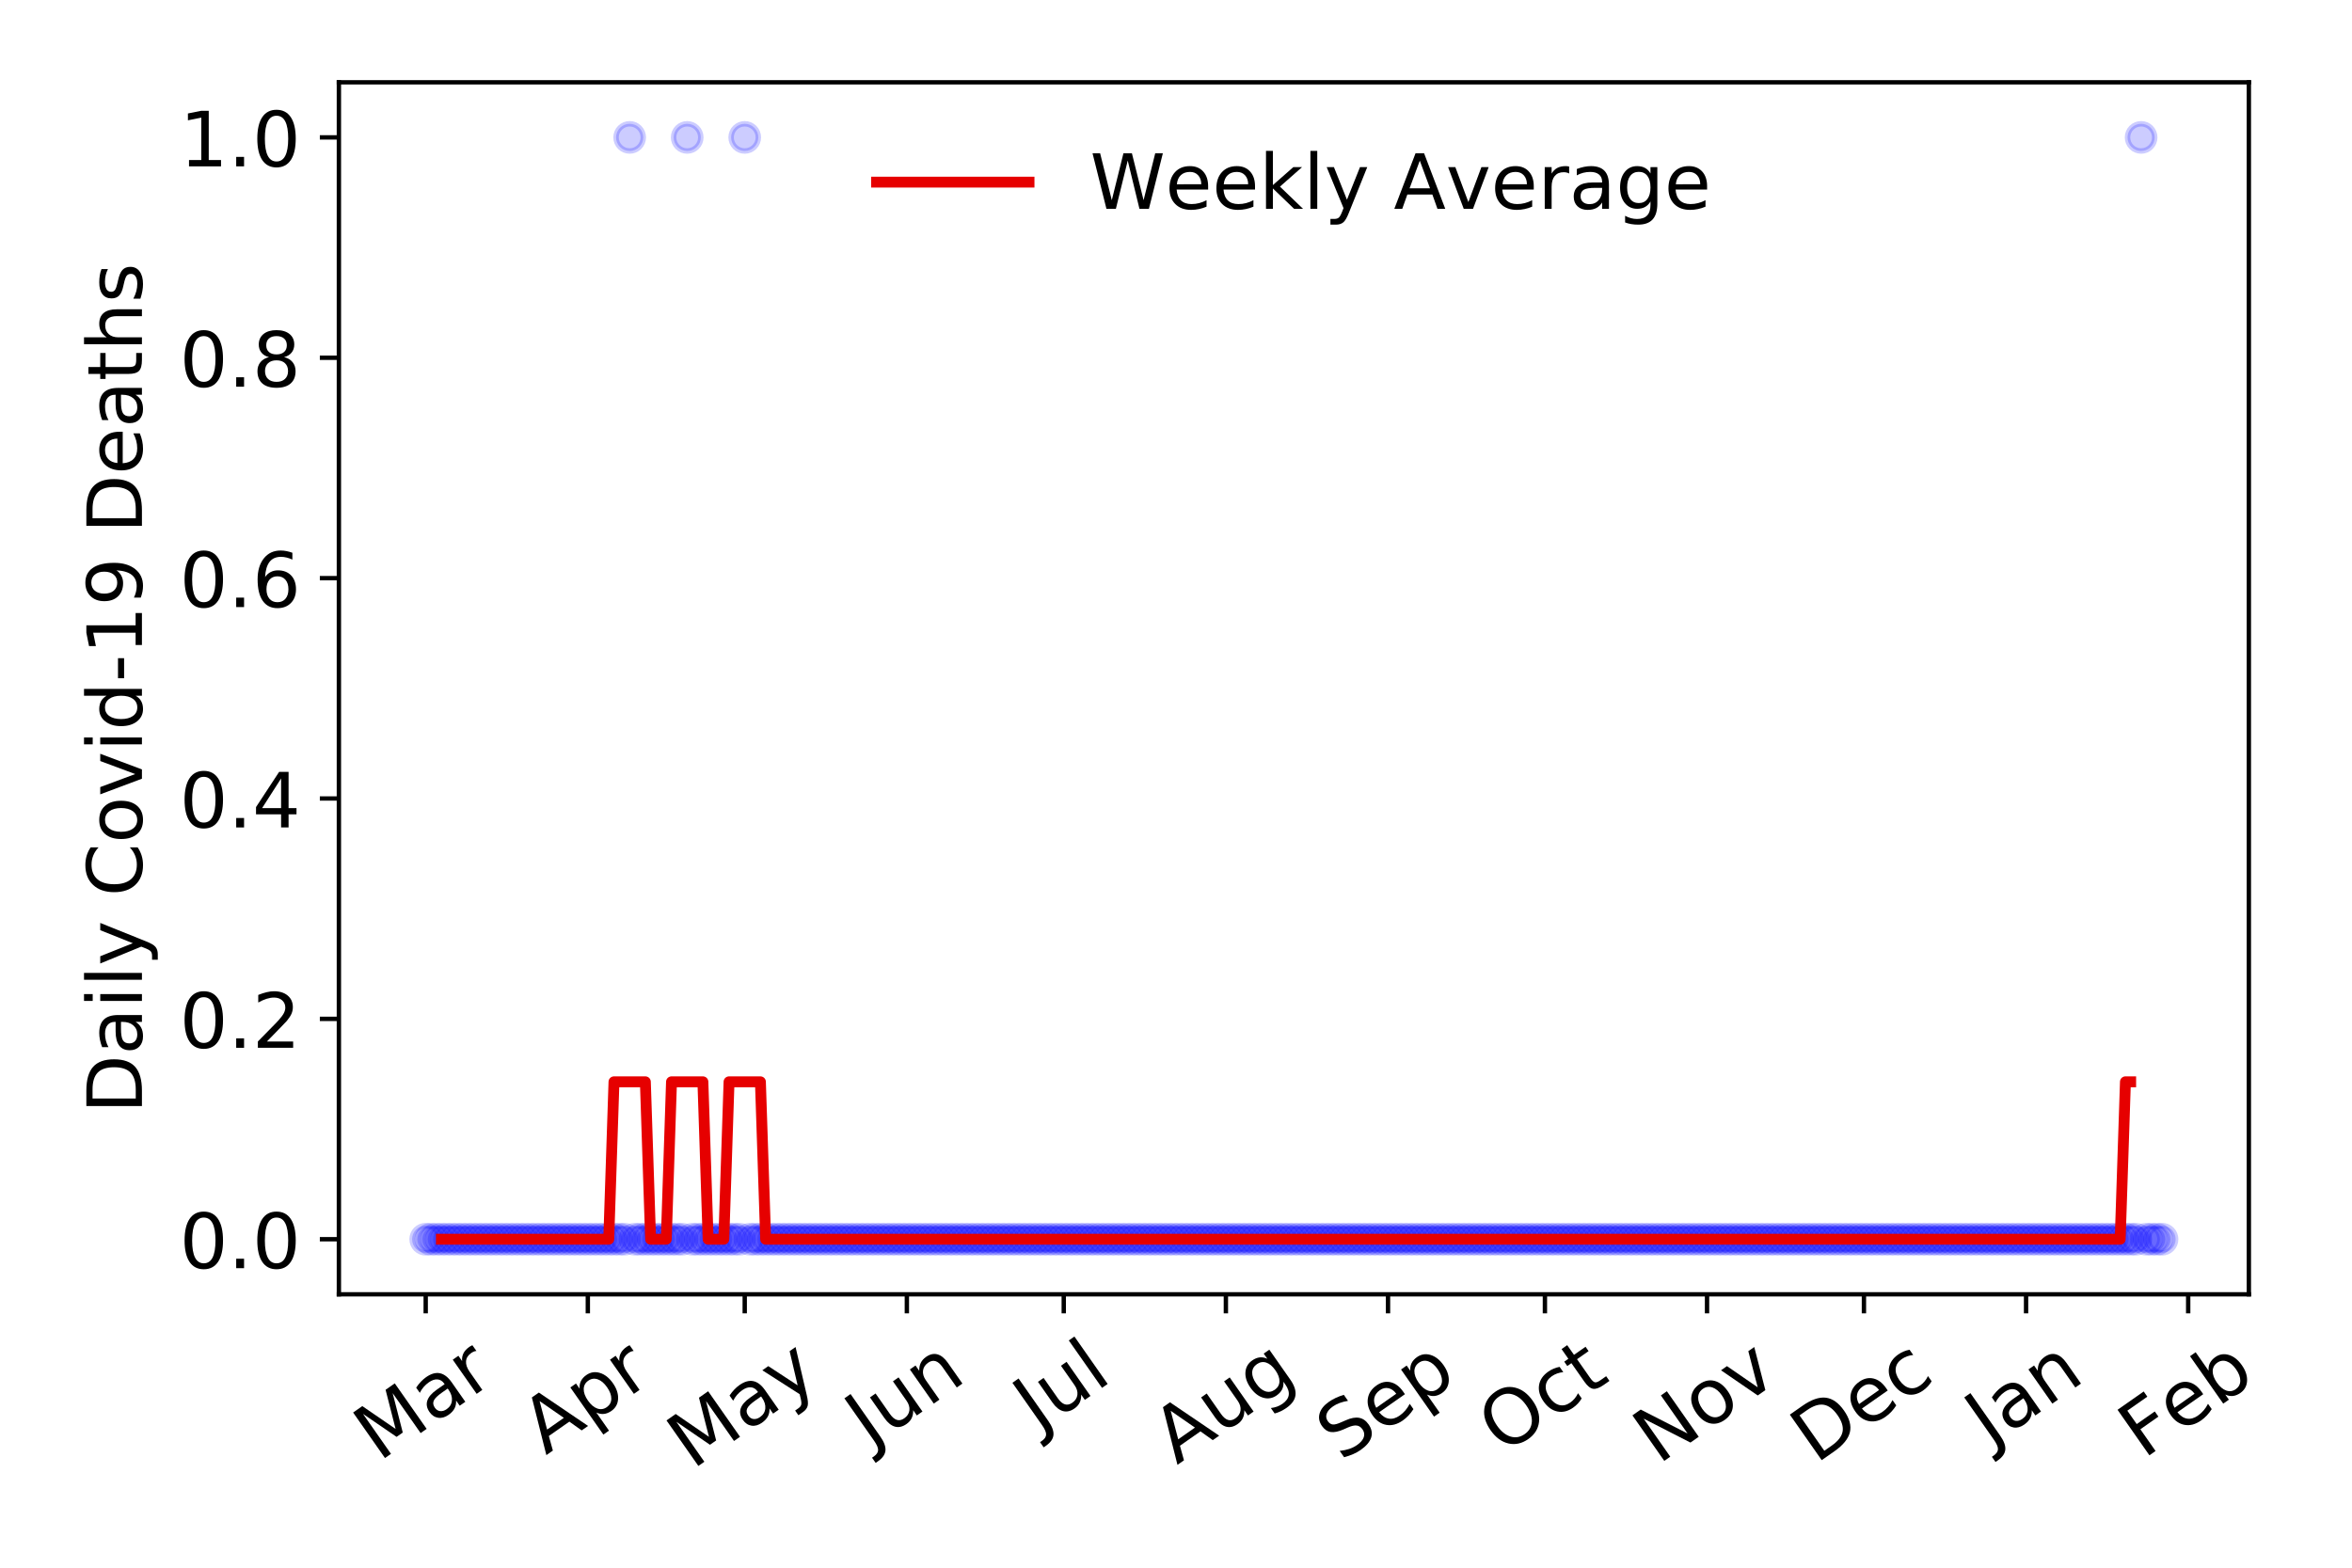 <?xml version="1.0" encoding="utf-8" standalone="no"?>
<!DOCTYPE svg PUBLIC "-//W3C//DTD SVG 1.1//EN"
  "http://www.w3.org/Graphics/SVG/1.1/DTD/svg11.dtd">
<!-- Created with matplotlib (https://matplotlib.org/) -->
<svg height="288pt" version="1.1" viewBox="0 0 432 288" width="432pt" xmlns="http://www.w3.org/2000/svg" xmlns:xlink="http://www.w3.org/1999/xlink">
 <defs>
  <style type="text/css">
*{stroke-linecap:butt;stroke-linejoin:round;}
  </style>
 </defs>
 <g id="figure_1">
  <g id="patch_1">
   <path d="M 0 288 
L 432 288 
L 432 0 
L 0 0 
z
" style="fill:#ffffff;"/>
  </g>
  <g id="axes_1">
   <g id="patch_2">
    <path d="M 62.245 237.778 
L 413.055 237.778 
L 413.055 15.12 
L 62.245 15.12 
z
" style="fill:#ffffff;"/>
   </g>
   <g id="matplotlib.axis_1">
    <g id="xtick_1">
     <g id="line2d_1">
      <defs>
       <path d="M 0 0 
L 0 3.5 
" id="md18ce11e72" style="stroke:#000000;stroke-width:0.8;"/>
      </defs>
      <g>
       <use style="stroke:#000000;stroke-width:0.8;" x="78.191" xlink:href="#md18ce11e72" y="237.778"/>
      </g>
     </g>
     <g id="text_1">
      <!-- Mar -->
      <defs>
       <path d="M 9.812 72.906 
L 24.516 72.906 
L 43.109 23.297 
L 61.812 72.906 
L 76.516 72.906 
L 76.516 0 
L 66.891 0 
L 66.891 64.016 
L 48.094 14.016 
L 38.188 14.016 
L 19.391 64.016 
L 19.391 0 
L 9.812 0 
z
" id="DejaVuSans-77"/>
       <path d="M 34.281 27.484 
Q 23.391 27.484 19.188 25 
Q 14.984 22.516 14.984 16.5 
Q 14.984 11.719 18.141 8.906 
Q 21.297 6.109 26.703 6.109 
Q 34.188 6.109 38.703 11.406 
Q 43.219 16.703 43.219 25.484 
L 43.219 27.484 
z
M 52.203 31.203 
L 52.203 0 
L 43.219 0 
L 43.219 8.297 
Q 40.141 3.328 35.547 0.953 
Q 30.953 -1.422 24.312 -1.422 
Q 15.922 -1.422 10.953 3.297 
Q 6 8.016 6 15.922 
Q 6 25.141 12.172 29.828 
Q 18.359 34.516 30.609 34.516 
L 43.219 34.516 
L 43.219 35.406 
Q 43.219 41.609 39.141 45 
Q 35.062 48.391 27.688 48.391 
Q 23 48.391 18.547 47.266 
Q 14.109 46.141 10.016 43.891 
L 10.016 52.203 
Q 14.938 54.109 19.578 55.047 
Q 24.219 56 28.609 56 
Q 40.484 56 46.344 49.844 
Q 52.203 43.703 52.203 31.203 
z
" id="DejaVuSans-97"/>
       <path d="M 41.109 46.297 
Q 39.594 47.172 37.812 47.578 
Q 36.031 48 33.891 48 
Q 26.266 48 22.188 43.047 
Q 18.109 38.094 18.109 28.812 
L 18.109 0 
L 9.078 0 
L 9.078 54.688 
L 18.109 54.688 
L 18.109 46.188 
Q 20.953 51.172 25.484 53.578 
Q 30.031 56 36.531 56 
Q 37.453 56 38.578 55.875 
Q 39.703 55.766 41.062 55.516 
z
" id="DejaVuSans-114"/>
      </defs>
      <g transform="translate(69.588 268.643)rotate(-35)scale(0.14 -0.14)">
       <use xlink:href="#DejaVuSans-77"/>
       <use x="86.279" xlink:href="#DejaVuSans-97"/>
       <use x="147.559" xlink:href="#DejaVuSans-114"/>
      </g>
     </g>
    </g>
    <g id="xtick_2">
     <g id="line2d_2">
      <g>
       <use style="stroke:#000000;stroke-width:0.8;" x="107.969" xlink:href="#md18ce11e72" y="237.778"/>
      </g>
     </g>
     <g id="text_2">
      <!-- Apr -->
      <defs>
       <path d="M 34.188 63.188 
L 20.797 26.906 
L 47.609 26.906 
z
M 28.609 72.906 
L 39.797 72.906 
L 67.578 0 
L 57.328 0 
L 50.688 18.703 
L 17.828 18.703 
L 11.188 0 
L 0.781 0 
z
" id="DejaVuSans-65"/>
       <path d="M 18.109 8.203 
L 18.109 -20.797 
L 9.078 -20.797 
L 9.078 54.688 
L 18.109 54.688 
L 18.109 46.391 
Q 20.953 51.266 25.266 53.625 
Q 29.594 56 35.594 56 
Q 45.562 56 51.781 48.094 
Q 58.016 40.188 58.016 27.297 
Q 58.016 14.406 51.781 6.484 
Q 45.562 -1.422 35.594 -1.422 
Q 29.594 -1.422 25.266 0.953 
Q 20.953 3.328 18.109 8.203 
z
M 48.688 27.297 
Q 48.688 37.203 44.609 42.844 
Q 40.531 48.484 33.406 48.484 
Q 26.266 48.484 22.188 42.844 
Q 18.109 37.203 18.109 27.297 
Q 18.109 17.391 22.188 11.75 
Q 26.266 6.109 33.406 6.109 
Q 40.531 6.109 44.609 11.75 
Q 48.688 17.391 48.688 27.297 
z
" id="DejaVuSans-112"/>
      </defs>
      <g transform="translate(100.265 267.384)rotate(-35)scale(0.14 -0.14)">
       <use xlink:href="#DejaVuSans-65"/>
       <use x="68.408" xlink:href="#DejaVuSans-112"/>
       <use x="131.885" xlink:href="#DejaVuSans-114"/>
      </g>
     </g>
    </g>
    <g id="xtick_3">
     <g id="line2d_3">
      <g>
       <use style="stroke:#000000;stroke-width:0.8;" x="136.787" xlink:href="#md18ce11e72" y="237.778"/>
      </g>
     </g>
     <g id="text_3">
      <!-- May -->
      <defs>
       <path d="M 32.172 -5.078 
Q 28.375 -14.844 24.75 -17.812 
Q 21.141 -20.797 15.094 -20.797 
L 7.906 -20.797 
L 7.906 -13.281 
L 13.188 -13.281 
Q 16.891 -13.281 18.938 -11.516 
Q 21 -9.766 23.484 -3.219 
L 25.094 0.875 
L 2.984 54.688 
L 12.5 54.688 
L 29.594 11.922 
L 46.688 54.688 
L 56.203 54.688 
z
" id="DejaVuSans-121"/>
      </defs>
      <g transform="translate(127.148 270.094)rotate(-35)scale(0.14 -0.14)">
       <use xlink:href="#DejaVuSans-77"/>
       <use x="86.279" xlink:href="#DejaVuSans-97"/>
       <use x="147.559" xlink:href="#DejaVuSans-121"/>
      </g>
     </g>
    </g>
    <g id="xtick_4">
     <g id="line2d_4">
      <g>
       <use style="stroke:#000000;stroke-width:0.8;" x="166.566" xlink:href="#md18ce11e72" y="237.778"/>
      </g>
     </g>
     <g id="text_4">
      <!-- Jun -->
      <defs>
       <path d="M 9.812 72.906 
L 19.672 72.906 
L 19.672 5.078 
Q 19.672 -8.109 14.672 -14.062 
Q 9.672 -20.016 -1.422 -20.016 
L -5.172 -20.016 
L -5.172 -11.719 
L -2.094 -11.719 
Q 4.438 -11.719 7.125 -8.047 
Q 9.812 -4.391 9.812 5.078 
z
" id="DejaVuSans-74"/>
       <path d="M 8.5 21.578 
L 8.5 54.688 
L 17.484 54.688 
L 17.484 21.922 
Q 17.484 14.156 20.5 10.266 
Q 23.531 6.391 29.594 6.391 
Q 36.859 6.391 41.078 11.031 
Q 45.312 15.672 45.312 23.688 
L 45.312 54.688 
L 54.297 54.688 
L 54.297 0 
L 45.312 0 
L 45.312 8.406 
Q 42.047 3.422 37.719 1 
Q 33.406 -1.422 27.688 -1.422 
Q 18.266 -1.422 13.375 4.438 
Q 8.5 10.297 8.5 21.578 
z
M 31.109 56 
z
" id="DejaVuSans-117"/>
       <path d="M 54.891 33.016 
L 54.891 0 
L 45.906 0 
L 45.906 32.719 
Q 45.906 40.484 42.875 44.328 
Q 39.844 48.188 33.797 48.188 
Q 26.516 48.188 22.312 43.547 
Q 18.109 38.922 18.109 30.906 
L 18.109 0 
L 9.078 0 
L 9.078 54.688 
L 18.109 54.688 
L 18.109 46.188 
Q 21.344 51.125 25.703 53.562 
Q 30.078 56 35.797 56 
Q 45.219 56 50.047 50.172 
Q 54.891 44.344 54.891 33.016 
z
" id="DejaVuSans-110"/>
      </defs>
      <g transform="translate(159.822 266.039)rotate(-35)scale(0.14 -0.14)">
       <use xlink:href="#DejaVuSans-74"/>
       <use x="29.492" xlink:href="#DejaVuSans-117"/>
       <use x="92.871" xlink:href="#DejaVuSans-110"/>
      </g>
     </g>
    </g>
    <g id="xtick_5">
     <g id="line2d_5">
      <g>
       <use style="stroke:#000000;stroke-width:0.8;" x="195.384" xlink:href="#md18ce11e72" y="237.778"/>
      </g>
     </g>
     <g id="text_5">
      <!-- Jul -->
      <defs>
       <path d="M 9.422 75.984 
L 18.406 75.984 
L 18.406 0 
L 9.422 0 
z
" id="DejaVuSans-108"/>
      </defs>
      <g transform="translate(190.681 263.181)rotate(-35)scale(0.14 -0.14)">
       <use xlink:href="#DejaVuSans-74"/>
       <use x="29.492" xlink:href="#DejaVuSans-117"/>
       <use x="92.871" xlink:href="#DejaVuSans-108"/>
      </g>
     </g>
    </g>
    <g id="xtick_6">
     <g id="line2d_6">
      <g>
       <use style="stroke:#000000;stroke-width:0.8;" x="225.162" xlink:href="#md18ce11e72" y="237.778"/>
      </g>
     </g>
     <g id="text_6">
      <!-- Aug -->
      <defs>
       <path d="M 45.406 27.984 
Q 45.406 37.75 41.375 43.109 
Q 37.359 48.484 30.078 48.484 
Q 22.859 48.484 18.828 43.109 
Q 14.797 37.75 14.797 27.984 
Q 14.797 18.266 18.828 12.891 
Q 22.859 7.516 30.078 7.516 
Q 37.359 7.516 41.375 12.891 
Q 45.406 18.266 45.406 27.984 
z
M 54.391 6.781 
Q 54.391 -7.172 48.188 -13.984 
Q 42 -20.797 29.203 -20.797 
Q 24.469 -20.797 20.266 -20.094 
Q 16.062 -19.391 12.109 -17.922 
L 12.109 -9.188 
Q 16.062 -11.328 19.922 -12.344 
Q 23.781 -13.375 27.781 -13.375 
Q 36.625 -13.375 41.016 -8.766 
Q 45.406 -4.156 45.406 5.172 
L 45.406 9.625 
Q 42.625 4.781 38.281 2.391 
Q 33.938 0 27.875 0 
Q 17.828 0 11.672 7.656 
Q 5.516 15.328 5.516 27.984 
Q 5.516 40.672 11.672 48.328 
Q 17.828 56 27.875 56 
Q 33.938 56 38.281 53.609 
Q 42.625 51.219 45.406 46.391 
L 45.406 54.688 
L 54.391 54.688 
z
" id="DejaVuSans-103"/>
      </defs>
      <g transform="translate(216.181 269.172)rotate(-35)scale(0.14 -0.14)">
       <use xlink:href="#DejaVuSans-65"/>
       <use x="68.408" xlink:href="#DejaVuSans-117"/>
       <use x="131.787" xlink:href="#DejaVuSans-103"/>
      </g>
     </g>
    </g>
    <g id="xtick_7">
     <g id="line2d_7">
      <g>
       <use style="stroke:#000000;stroke-width:0.8;" x="254.941" xlink:href="#md18ce11e72" y="237.778"/>
      </g>
     </g>
     <g id="text_7">
      <!-- Sep -->
      <defs>
       <path d="M 53.516 70.516 
L 53.516 60.891 
Q 47.906 63.578 42.922 64.891 
Q 37.938 66.219 33.297 66.219 
Q 25.25 66.219 20.875 63.094 
Q 16.5 59.969 16.5 54.203 
Q 16.5 49.359 19.406 46.891 
Q 22.312 44.438 30.422 42.922 
L 36.375 41.703 
Q 47.406 39.594 52.656 34.297 
Q 57.906 29 57.906 20.125 
Q 57.906 9.516 50.797 4.047 
Q 43.703 -1.422 29.984 -1.422 
Q 24.812 -1.422 18.969 -0.25 
Q 13.141 0.922 6.891 3.219 
L 6.891 13.375 
Q 12.891 10.016 18.656 8.297 
Q 24.422 6.594 29.984 6.594 
Q 38.422 6.594 43.016 9.906 
Q 47.609 13.234 47.609 19.391 
Q 47.609 24.75 44.312 27.781 
Q 41.016 30.812 33.5 32.328 
L 27.484 33.5 
Q 16.453 35.688 11.516 40.375 
Q 6.594 45.062 6.594 53.422 
Q 6.594 63.094 13.406 68.656 
Q 20.219 74.219 32.172 74.219 
Q 37.312 74.219 42.625 73.281 
Q 47.953 72.359 53.516 70.516 
z
" id="DejaVuSans-83"/>
       <path d="M 56.203 29.594 
L 56.203 25.203 
L 14.891 25.203 
Q 15.484 15.922 20.484 11.062 
Q 25.484 6.203 34.422 6.203 
Q 39.594 6.203 44.453 7.469 
Q 49.312 8.734 54.109 11.281 
L 54.109 2.781 
Q 49.266 0.734 44.188 -0.344 
Q 39.109 -1.422 33.891 -1.422 
Q 20.797 -1.422 13.156 6.188 
Q 5.516 13.812 5.516 26.812 
Q 5.516 40.234 12.766 48.109 
Q 20.016 56 32.328 56 
Q 43.359 56 49.781 48.891 
Q 56.203 41.797 56.203 29.594 
z
M 47.219 32.234 
Q 47.125 39.594 43.094 43.984 
Q 39.062 48.391 32.422 48.391 
Q 24.906 48.391 20.391 44.141 
Q 15.875 39.891 15.188 32.172 
z
" id="DejaVuSans-101"/>
      </defs>
      <g transform="translate(246.348 268.629)rotate(-35)scale(0.14 -0.14)">
       <use xlink:href="#DejaVuSans-83"/>
       <use x="63.477" xlink:href="#DejaVuSans-101"/>
       <use x="125" xlink:href="#DejaVuSans-112"/>
      </g>
     </g>
    </g>
    <g id="xtick_8">
     <g id="line2d_8">
      <g>
       <use style="stroke:#000000;stroke-width:0.8;" x="283.759" xlink:href="#md18ce11e72" y="237.778"/>
      </g>
     </g>
     <g id="text_8">
      <!-- Oct -->
      <defs>
       <path d="M 39.406 66.219 
Q 28.656 66.219 22.328 58.203 
Q 16.016 50.203 16.016 36.375 
Q 16.016 22.609 22.328 14.594 
Q 28.656 6.594 39.406 6.594 
Q 50.141 6.594 56.422 14.594 
Q 62.703 22.609 62.703 36.375 
Q 62.703 50.203 56.422 58.203 
Q 50.141 66.219 39.406 66.219 
z
M 39.406 74.219 
Q 54.734 74.219 63.906 63.938 
Q 73.094 53.656 73.094 36.375 
Q 73.094 19.141 63.906 8.859 
Q 54.734 -1.422 39.406 -1.422 
Q 24.031 -1.422 14.812 8.828 
Q 5.609 19.094 5.609 36.375 
Q 5.609 53.656 14.812 63.938 
Q 24.031 74.219 39.406 74.219 
z
" id="DejaVuSans-79"/>
       <path d="M 48.781 52.594 
L 48.781 44.188 
Q 44.969 46.297 41.141 47.344 
Q 37.312 48.391 33.406 48.391 
Q 24.656 48.391 19.812 42.844 
Q 14.984 37.312 14.984 27.297 
Q 14.984 17.281 19.812 11.734 
Q 24.656 6.203 33.406 6.203 
Q 37.312 6.203 41.141 7.25 
Q 44.969 8.297 48.781 10.406 
L 48.781 2.094 
Q 45.016 0.344 40.984 -0.531 
Q 36.969 -1.422 32.422 -1.422 
Q 20.062 -1.422 12.781 6.344 
Q 5.516 14.109 5.516 27.297 
Q 5.516 40.672 12.859 48.328 
Q 20.219 56 33.016 56 
Q 37.156 56 41.109 55.141 
Q 45.062 54.297 48.781 52.594 
z
" id="DejaVuSans-99"/>
       <path d="M 18.312 70.219 
L 18.312 54.688 
L 36.812 54.688 
L 36.812 47.703 
L 18.312 47.703 
L 18.312 18.016 
Q 18.312 11.328 20.141 9.422 
Q 21.969 7.516 27.594 7.516 
L 36.812 7.516 
L 36.812 0 
L 27.594 0 
Q 17.188 0 13.234 3.875 
Q 9.281 7.766 9.281 18.016 
L 9.281 47.703 
L 2.688 47.703 
L 2.688 54.688 
L 9.281 54.688 
L 9.281 70.219 
z
" id="DejaVuSans-116"/>
      </defs>
      <g transform="translate(276.06 267.377)rotate(-35)scale(0.14 -0.14)">
       <use xlink:href="#DejaVuSans-79"/>
       <use x="78.711" xlink:href="#DejaVuSans-99"/>
       <use x="133.691" xlink:href="#DejaVuSans-116"/>
      </g>
     </g>
    </g>
    <g id="xtick_9">
     <g id="line2d_9">
      <g>
       <use style="stroke:#000000;stroke-width:0.8;" x="313.537" xlink:href="#md18ce11e72" y="237.778"/>
      </g>
     </g>
     <g id="text_9">
      <!-- Nov -->
      <defs>
       <path d="M 9.812 72.906 
L 23.094 72.906 
L 55.422 11.922 
L 55.422 72.906 
L 64.984 72.906 
L 64.984 0 
L 51.703 0 
L 19.391 60.984 
L 19.391 0 
L 9.812 0 
z
" id="DejaVuSans-78"/>
       <path d="M 30.609 48.391 
Q 23.391 48.391 19.188 42.75 
Q 14.984 37.109 14.984 27.297 
Q 14.984 17.484 19.156 11.844 
Q 23.344 6.203 30.609 6.203 
Q 37.797 6.203 41.984 11.859 
Q 46.188 17.531 46.188 27.297 
Q 46.188 37.016 41.984 42.703 
Q 37.797 48.391 30.609 48.391 
z
M 30.609 56 
Q 42.328 56 49.016 48.375 
Q 55.719 40.766 55.719 27.297 
Q 55.719 13.875 49.016 6.219 
Q 42.328 -1.422 30.609 -1.422 
Q 18.844 -1.422 12.172 6.219 
Q 5.516 13.875 5.516 27.297 
Q 5.516 40.766 12.172 48.375 
Q 18.844 56 30.609 56 
z
" id="DejaVuSans-111"/>
       <path d="M 2.984 54.688 
L 12.5 54.688 
L 29.594 8.797 
L 46.688 54.688 
L 56.203 54.688 
L 35.688 0 
L 23.484 0 
z
" id="DejaVuSans-118"/>
      </defs>
      <g transform="translate(304.561 269.166)rotate(-35)scale(0.14 -0.14)">
       <use xlink:href="#DejaVuSans-78"/>
       <use x="74.805" xlink:href="#DejaVuSans-111"/>
       <use x="135.986" xlink:href="#DejaVuSans-118"/>
      </g>
     </g>
    </g>
    <g id="xtick_10">
     <g id="line2d_10">
      <g>
       <use style="stroke:#000000;stroke-width:0.8;" x="342.355" xlink:href="#md18ce11e72" y="237.778"/>
      </g>
     </g>
     <g id="text_10">
      <!-- Dec -->
      <defs>
       <path d="M 19.672 64.797 
L 19.672 8.109 
L 31.594 8.109 
Q 46.688 8.109 53.688 14.938 
Q 60.688 21.781 60.688 36.531 
Q 60.688 51.172 53.688 57.984 
Q 46.688 64.797 31.594 64.797 
z
M 9.812 72.906 
L 30.078 72.906 
Q 51.266 72.906 61.172 64.094 
Q 71.094 55.281 71.094 36.531 
Q 71.094 17.672 61.125 8.828 
Q 51.172 0 30.078 0 
L 9.812 0 
z
" id="DejaVuSans-68"/>
      </defs>
      <g transform="translate(333.475 269.032)rotate(-35)scale(0.14 -0.14)">
       <use xlink:href="#DejaVuSans-68"/>
       <use x="77.002" xlink:href="#DejaVuSans-101"/>
       <use x="138.525" xlink:href="#DejaVuSans-99"/>
      </g>
     </g>
    </g>
    <g id="xtick_11">
     <g id="line2d_11">
      <g>
       <use style="stroke:#000000;stroke-width:0.8;" x="372.134" xlink:href="#md18ce11e72" y="237.778"/>
      </g>
     </g>
     <g id="text_11">
      <!-- Jan -->
      <g transform="translate(365.51 265.871)rotate(-35)scale(0.14 -0.14)">
       <use xlink:href="#DejaVuSans-74"/>
       <use x="29.492" xlink:href="#DejaVuSans-97"/>
       <use x="90.771" xlink:href="#DejaVuSans-110"/>
      </g>
     </g>
    </g>
    <g id="xtick_12">
     <g id="line2d_12">
      <g>
       <use style="stroke:#000000;stroke-width:0.8;" x="401.912" xlink:href="#md18ce11e72" y="237.778"/>
      </g>
     </g>
     <g id="text_12">
      <!-- Feb -->
      <defs>
       <path d="M 9.812 72.906 
L 51.703 72.906 
L 51.703 64.594 
L 19.672 64.594 
L 19.672 43.109 
L 48.578 43.109 
L 48.578 34.812 
L 19.672 34.812 
L 19.672 0 
L 9.812 0 
z
" id="DejaVuSans-70"/>
       <path d="M 48.688 27.297 
Q 48.688 37.203 44.609 42.844 
Q 40.531 48.484 33.406 48.484 
Q 26.266 48.484 22.188 42.844 
Q 18.109 37.203 18.109 27.297 
Q 18.109 17.391 22.188 11.75 
Q 26.266 6.109 33.406 6.109 
Q 40.531 6.109 44.609 11.75 
Q 48.688 17.391 48.688 27.297 
z
M 18.109 46.391 
Q 20.953 51.266 25.266 53.625 
Q 29.594 56 35.594 56 
Q 45.562 56 51.781 48.094 
Q 58.016 40.188 58.016 27.297 
Q 58.016 14.406 51.781 6.484 
Q 45.562 -1.422 35.594 -1.422 
Q 29.594 -1.422 25.266 0.953 
Q 20.953 3.328 18.109 8.203 
L 18.109 0 
L 9.078 0 
L 9.078 75.984 
L 18.109 75.984 
z
" id="DejaVuSans-98"/>
      </defs>
      <g transform="translate(393.666 268.143)rotate(-35)scale(0.14 -0.14)">
       <use xlink:href="#DejaVuSans-70"/>
       <use x="57.441" xlink:href="#DejaVuSans-101"/>
       <use x="118.965" xlink:href="#DejaVuSans-98"/>
      </g>
     </g>
    </g>
   </g>
   <g id="matplotlib.axis_2">
    <g id="ytick_1">
     <g id="line2d_13">
      <defs>
       <path d="M 0 0 
L -3.5 0 
" id="m6f7028aaa8" style="stroke:#000000;stroke-width:0.8;"/>
      </defs>
      <g>
       <use style="stroke:#000000;stroke-width:0.8;" x="62.245" xlink:href="#m6f7028aaa8" y="227.657"/>
      </g>
     </g>
     <g id="text_13">
      <!-- 0.0 -->
      <defs>
       <path d="M 31.781 66.406 
Q 24.172 66.406 20.328 58.906 
Q 16.5 51.422 16.5 36.375 
Q 16.5 21.391 20.328 13.891 
Q 24.172 6.391 31.781 6.391 
Q 39.453 6.391 43.281 13.891 
Q 47.125 21.391 47.125 36.375 
Q 47.125 51.422 43.281 58.906 
Q 39.453 66.406 31.781 66.406 
z
M 31.781 74.219 
Q 44.047 74.219 50.516 64.516 
Q 56.984 54.828 56.984 36.375 
Q 56.984 17.969 50.516 8.266 
Q 44.047 -1.422 31.781 -1.422 
Q 19.531 -1.422 13.062 8.266 
Q 6.594 17.969 6.594 36.375 
Q 6.594 54.828 13.062 64.516 
Q 19.531 74.219 31.781 74.219 
z
" id="DejaVuSans-48"/>
       <path d="M 10.688 12.406 
L 21 12.406 
L 21 0 
L 10.688 0 
z
" id="DejaVuSans-46"/>
      </defs>
      <g transform="translate(32.981 232.976)scale(0.14 -0.14)">
       <use xlink:href="#DejaVuSans-48"/>
       <use x="63.623" xlink:href="#DejaVuSans-46"/>
       <use x="95.41" xlink:href="#DejaVuSans-48"/>
      </g>
     </g>
    </g>
    <g id="ytick_2">
     <g id="line2d_14">
      <g>
       <use style="stroke:#000000;stroke-width:0.8;" x="62.245" xlink:href="#m6f7028aaa8" y="187.174"/>
      </g>
     </g>
     <g id="text_14">
      <!-- 0.2 -->
      <defs>
       <path d="M 19.188 8.297 
L 53.609 8.297 
L 53.609 0 
L 7.328 0 
L 7.328 8.297 
Q 12.938 14.109 22.625 23.891 
Q 32.328 33.688 34.812 36.531 
Q 39.547 41.844 41.422 45.531 
Q 43.312 49.219 43.312 52.781 
Q 43.312 58.594 39.234 62.25 
Q 35.156 65.922 28.609 65.922 
Q 23.969 65.922 18.812 64.312 
Q 13.672 62.703 7.812 59.422 
L 7.812 69.391 
Q 13.766 71.781 18.938 73 
Q 24.125 74.219 28.422 74.219 
Q 39.75 74.219 46.484 68.547 
Q 53.219 62.891 53.219 53.422 
Q 53.219 48.922 51.531 44.891 
Q 49.859 40.875 45.406 35.406 
Q 44.188 33.984 37.641 27.219 
Q 31.109 20.453 19.188 8.297 
z
" id="DejaVuSans-50"/>
      </defs>
      <g transform="translate(32.981 192.493)scale(0.14 -0.14)">
       <use xlink:href="#DejaVuSans-48"/>
       <use x="63.623" xlink:href="#DejaVuSans-46"/>
       <use x="95.41" xlink:href="#DejaVuSans-50"/>
      </g>
     </g>
    </g>
    <g id="ytick_3">
     <g id="line2d_15">
      <g>
       <use style="stroke:#000000;stroke-width:0.8;" x="62.245" xlink:href="#m6f7028aaa8" y="146.691"/>
      </g>
     </g>
     <g id="text_15">
      <!-- 0.4 -->
      <defs>
       <path d="M 37.797 64.312 
L 12.891 25.391 
L 37.797 25.391 
z
M 35.203 72.906 
L 47.609 72.906 
L 47.609 25.391 
L 58.016 25.391 
L 58.016 17.188 
L 47.609 17.188 
L 47.609 0 
L 37.797 0 
L 37.797 17.188 
L 4.891 17.188 
L 4.891 26.703 
z
" id="DejaVuSans-52"/>
      </defs>
      <g transform="translate(32.981 152.01)scale(0.14 -0.14)">
       <use xlink:href="#DejaVuSans-48"/>
       <use x="63.623" xlink:href="#DejaVuSans-46"/>
       <use x="95.41" xlink:href="#DejaVuSans-52"/>
      </g>
     </g>
    </g>
    <g id="ytick_4">
     <g id="line2d_16">
      <g>
       <use style="stroke:#000000;stroke-width:0.8;" x="62.245" xlink:href="#m6f7028aaa8" y="106.207"/>
      </g>
     </g>
     <g id="text_16">
      <!-- 0.6 -->
      <defs>
       <path d="M 33.016 40.375 
Q 26.375 40.375 22.484 35.828 
Q 18.609 31.297 18.609 23.391 
Q 18.609 15.531 22.484 10.953 
Q 26.375 6.391 33.016 6.391 
Q 39.656 6.391 43.531 10.953 
Q 47.406 15.531 47.406 23.391 
Q 47.406 31.297 43.531 35.828 
Q 39.656 40.375 33.016 40.375 
z
M 52.594 71.297 
L 52.594 62.312 
Q 48.875 64.062 45.094 64.984 
Q 41.312 65.922 37.594 65.922 
Q 27.828 65.922 22.672 59.328 
Q 17.531 52.734 16.797 39.406 
Q 19.672 43.656 24.016 45.922 
Q 28.375 48.188 33.594 48.188 
Q 44.578 48.188 50.953 41.516 
Q 57.328 34.859 57.328 23.391 
Q 57.328 12.156 50.688 5.359 
Q 44.047 -1.422 33.016 -1.422 
Q 20.359 -1.422 13.672 8.266 
Q 6.984 17.969 6.984 36.375 
Q 6.984 53.656 15.188 63.938 
Q 23.391 74.219 37.203 74.219 
Q 40.922 74.219 44.703 73.484 
Q 48.484 72.75 52.594 71.297 
z
" id="DejaVuSans-54"/>
      </defs>
      <g transform="translate(32.981 111.526)scale(0.14 -0.14)">
       <use xlink:href="#DejaVuSans-48"/>
       <use x="63.623" xlink:href="#DejaVuSans-46"/>
       <use x="95.41" xlink:href="#DejaVuSans-54"/>
      </g>
     </g>
    </g>
    <g id="ytick_5">
     <g id="line2d_17">
      <g>
       <use style="stroke:#000000;stroke-width:0.8;" x="62.245" xlink:href="#m6f7028aaa8" y="65.724"/>
      </g>
     </g>
     <g id="text_17">
      <!-- 0.8 -->
      <defs>
       <path d="M 31.781 34.625 
Q 24.75 34.625 20.719 30.859 
Q 16.703 27.094 16.703 20.516 
Q 16.703 13.922 20.719 10.156 
Q 24.75 6.391 31.781 6.391 
Q 38.812 6.391 42.859 10.172 
Q 46.922 13.969 46.922 20.516 
Q 46.922 27.094 42.891 30.859 
Q 38.875 34.625 31.781 34.625 
z
M 21.922 38.812 
Q 15.578 40.375 12.031 44.719 
Q 8.5 49.078 8.5 55.328 
Q 8.5 64.062 14.719 69.141 
Q 20.953 74.219 31.781 74.219 
Q 42.672 74.219 48.875 69.141 
Q 55.078 64.062 55.078 55.328 
Q 55.078 49.078 51.531 44.719 
Q 48 40.375 41.703 38.812 
Q 48.828 37.156 52.797 32.312 
Q 56.781 27.484 56.781 20.516 
Q 56.781 9.906 50.312 4.234 
Q 43.844 -1.422 31.781 -1.422 
Q 19.734 -1.422 13.25 4.234 
Q 6.781 9.906 6.781 20.516 
Q 6.781 27.484 10.781 32.312 
Q 14.797 37.156 21.922 38.812 
z
M 18.312 54.391 
Q 18.312 48.734 21.844 45.562 
Q 25.391 42.391 31.781 42.391 
Q 38.141 42.391 41.719 45.562 
Q 45.312 48.734 45.312 54.391 
Q 45.312 60.062 41.719 63.234 
Q 38.141 66.406 31.781 66.406 
Q 25.391 66.406 21.844 63.234 
Q 18.312 60.062 18.312 54.391 
z
" id="DejaVuSans-56"/>
      </defs>
      <g transform="translate(32.981 71.043)scale(0.14 -0.14)">
       <use xlink:href="#DejaVuSans-48"/>
       <use x="63.623" xlink:href="#DejaVuSans-46"/>
       <use x="95.41" xlink:href="#DejaVuSans-56"/>
      </g>
     </g>
    </g>
    <g id="ytick_6">
     <g id="line2d_18">
      <g>
       <use style="stroke:#000000;stroke-width:0.8;" x="62.245" xlink:href="#m6f7028aaa8" y="25.241"/>
      </g>
     </g>
     <g id="text_18">
      <!-- 1.0 -->
      <defs>
       <path d="M 12.406 8.297 
L 28.516 8.297 
L 28.516 63.922 
L 10.984 60.406 
L 10.984 69.391 
L 28.422 72.906 
L 38.281 72.906 
L 38.281 8.297 
L 54.391 8.297 
L 54.391 0 
L 12.406 0 
z
" id="DejaVuSans-49"/>
      </defs>
      <g transform="translate(32.981 30.56)scale(0.14 -0.14)">
       <use xlink:href="#DejaVuSans-49"/>
       <use x="63.623" xlink:href="#DejaVuSans-46"/>
       <use x="95.41" xlink:href="#DejaVuSans-48"/>
      </g>
     </g>
    </g>
    <g id="text_19">
     <!-- Daily Covid-19 Deaths -->
     <defs>
      <path d="M 9.422 54.688 
L 18.406 54.688 
L 18.406 0 
L 9.422 0 
z
M 9.422 75.984 
L 18.406 75.984 
L 18.406 64.594 
L 9.422 64.594 
z
" id="DejaVuSans-105"/>
      <path id="DejaVuSans-32"/>
      <path d="M 64.406 67.281 
L 64.406 56.891 
Q 59.422 61.531 53.781 63.812 
Q 48.141 66.109 41.797 66.109 
Q 29.297 66.109 22.656 58.469 
Q 16.016 50.828 16.016 36.375 
Q 16.016 21.969 22.656 14.328 
Q 29.297 6.688 41.797 6.688 
Q 48.141 6.688 53.781 8.984 
Q 59.422 11.281 64.406 15.922 
L 64.406 5.609 
Q 59.234 2.094 53.438 0.328 
Q 47.656 -1.422 41.219 -1.422 
Q 24.656 -1.422 15.125 8.703 
Q 5.609 18.844 5.609 36.375 
Q 5.609 53.953 15.125 64.078 
Q 24.656 74.219 41.219 74.219 
Q 47.75 74.219 53.531 72.484 
Q 59.328 70.75 64.406 67.281 
z
" id="DejaVuSans-67"/>
      <path d="M 45.406 46.391 
L 45.406 75.984 
L 54.391 75.984 
L 54.391 0 
L 45.406 0 
L 45.406 8.203 
Q 42.578 3.328 38.25 0.953 
Q 33.938 -1.422 27.875 -1.422 
Q 17.969 -1.422 11.734 6.484 
Q 5.516 14.406 5.516 27.297 
Q 5.516 40.188 11.734 48.094 
Q 17.969 56 27.875 56 
Q 33.938 56 38.25 53.625 
Q 42.578 51.266 45.406 46.391 
z
M 14.797 27.297 
Q 14.797 17.391 18.875 11.75 
Q 22.953 6.109 30.078 6.109 
Q 37.203 6.109 41.297 11.75 
Q 45.406 17.391 45.406 27.297 
Q 45.406 37.203 41.297 42.844 
Q 37.203 48.484 30.078 48.484 
Q 22.953 48.484 18.875 42.844 
Q 14.797 37.203 14.797 27.297 
z
" id="DejaVuSans-100"/>
      <path d="M 4.891 31.391 
L 31.203 31.391 
L 31.203 23.391 
L 4.891 23.391 
z
" id="DejaVuSans-45"/>
      <path d="M 10.984 1.516 
L 10.984 10.5 
Q 14.703 8.734 18.5 7.812 
Q 22.312 6.891 25.984 6.891 
Q 35.75 6.891 40.891 13.453 
Q 46.047 20.016 46.781 33.406 
Q 43.953 29.203 39.594 26.953 
Q 35.25 24.703 29.984 24.703 
Q 19.047 24.703 12.672 31.312 
Q 6.297 37.938 6.297 49.422 
Q 6.297 60.641 12.938 67.422 
Q 19.578 74.219 30.609 74.219 
Q 43.266 74.219 49.922 64.516 
Q 56.594 54.828 56.594 36.375 
Q 56.594 19.141 48.406 8.859 
Q 40.234 -1.422 26.422 -1.422 
Q 22.703 -1.422 18.891 -0.688 
Q 15.094 0.047 10.984 1.516 
z
M 30.609 32.422 
Q 37.25 32.422 41.125 36.953 
Q 45.016 41.5 45.016 49.422 
Q 45.016 57.281 41.125 61.844 
Q 37.25 66.406 30.609 66.406 
Q 23.969 66.406 20.094 61.844 
Q 16.219 57.281 16.219 49.422 
Q 16.219 41.5 20.094 36.953 
Q 23.969 32.422 30.609 32.422 
z
" id="DejaVuSans-57"/>
      <path d="M 54.891 33.016 
L 54.891 0 
L 45.906 0 
L 45.906 32.719 
Q 45.906 40.484 42.875 44.328 
Q 39.844 48.188 33.797 48.188 
Q 26.516 48.188 22.312 43.547 
Q 18.109 38.922 18.109 30.906 
L 18.109 0 
L 9.078 0 
L 9.078 75.984 
L 18.109 75.984 
L 18.109 46.188 
Q 21.344 51.125 25.703 53.562 
Q 30.078 56 35.797 56 
Q 45.219 56 50.047 50.172 
Q 54.891 44.344 54.891 33.016 
z
" id="DejaVuSans-104"/>
      <path d="M 44.281 53.078 
L 44.281 44.578 
Q 40.484 46.531 36.375 47.5 
Q 32.281 48.484 27.875 48.484 
Q 21.188 48.484 17.844 46.438 
Q 14.5 44.391 14.5 40.281 
Q 14.5 37.156 16.891 35.375 
Q 19.281 33.594 26.516 31.984 
L 29.594 31.297 
Q 39.156 29.25 43.188 25.516 
Q 47.219 21.781 47.219 15.094 
Q 47.219 7.469 41.188 3.016 
Q 35.156 -1.422 24.609 -1.422 
Q 20.219 -1.422 15.453 -0.562 
Q 10.688 0.297 5.422 2 
L 5.422 11.281 
Q 10.406 8.688 15.234 7.391 
Q 20.062 6.109 24.812 6.109 
Q 31.156 6.109 34.562 8.281 
Q 37.984 10.453 37.984 14.406 
Q 37.984 18.062 35.516 20.016 
Q 33.062 21.969 24.703 23.781 
L 21.578 24.516 
Q 13.234 26.266 9.516 29.906 
Q 5.812 33.547 5.812 39.891 
Q 5.812 47.609 11.281 51.797 
Q 16.75 56 26.812 56 
Q 31.781 56 36.172 55.266 
Q 40.578 54.547 44.281 53.078 
z
" id="DejaVuSans-115"/>
     </defs>
     <g transform="translate(26.069 204.56)rotate(-90)scale(0.14 -0.14)">
      <use xlink:href="#DejaVuSans-68"/>
      <use x="77.002" xlink:href="#DejaVuSans-97"/>
      <use x="138.281" xlink:href="#DejaVuSans-105"/>
      <use x="166.064" xlink:href="#DejaVuSans-108"/>
      <use x="193.848" xlink:href="#DejaVuSans-121"/>
      <use x="253.027" xlink:href="#DejaVuSans-32"/>
      <use x="284.814" xlink:href="#DejaVuSans-67"/>
      <use x="354.639" xlink:href="#DejaVuSans-111"/>
      <use x="415.82" xlink:href="#DejaVuSans-118"/>
      <use x="475" xlink:href="#DejaVuSans-105"/>
      <use x="502.783" xlink:href="#DejaVuSans-100"/>
      <use x="566.26" xlink:href="#DejaVuSans-45"/>
      <use x="602.344" xlink:href="#DejaVuSans-49"/>
      <use x="665.967" xlink:href="#DejaVuSans-57"/>
      <use x="729.59" xlink:href="#DejaVuSans-32"/>
      <use x="761.377" xlink:href="#DejaVuSans-68"/>
      <use x="838.379" xlink:href="#DejaVuSans-101"/>
      <use x="899.902" xlink:href="#DejaVuSans-97"/>
      <use x="961.182" xlink:href="#DejaVuSans-116"/>
      <use x="1000.391" xlink:href="#DejaVuSans-104"/>
      <use x="1063.77" xlink:href="#DejaVuSans-115"/>
     </g>
    </g>
   </g>
   <g id="line2d_19">
    <defs>
     <path d="M 0 2.5 
C 0.663 2.5 1.299 2.237 1.768 1.768 
C 2.237 1.299 2.5 0.663 2.5 0 
C 2.5 -0.663 2.237 -1.299 1.768 -1.768 
C 1.299 -2.237 0.663 -2.5 0 -2.5 
C -0.663 -2.5 -1.299 -2.237 -1.768 -1.768 
C -2.237 -1.299 -2.5 -0.663 -2.5 0 
C -2.5 0.663 -2.237 1.299 -1.768 1.768 
C -1.299 2.237 -0.663 2.5 0 2.5 
z
" id="m5e99fa4f5d" style="stroke:#0000ff;stroke-opacity:0.2;"/>
    </defs>
    <g clip-path="url(#p8d764df042)">
     <use style="fill:#0000ff;fill-opacity:0.2;stroke:#0000ff;stroke-opacity:0.2;" x="78.191" xlink:href="#m5e99fa4f5d" y="227.657"/>
     <use style="fill:#0000ff;fill-opacity:0.2;stroke:#0000ff;stroke-opacity:0.2;" x="79.152" xlink:href="#m5e99fa4f5d" y="227.657"/>
     <use style="fill:#0000ff;fill-opacity:0.2;stroke:#0000ff;stroke-opacity:0.2;" x="80.112" xlink:href="#m5e99fa4f5d" y="227.657"/>
     <use style="fill:#0000ff;fill-opacity:0.2;stroke:#0000ff;stroke-opacity:0.2;" x="81.073" xlink:href="#m5e99fa4f5d" y="227.657"/>
     <use style="fill:#0000ff;fill-opacity:0.2;stroke:#0000ff;stroke-opacity:0.2;" x="82.033" xlink:href="#m5e99fa4f5d" y="227.657"/>
     <use style="fill:#0000ff;fill-opacity:0.2;stroke:#0000ff;stroke-opacity:0.2;" x="82.994" xlink:href="#m5e99fa4f5d" y="227.657"/>
     <use style="fill:#0000ff;fill-opacity:0.2;stroke:#0000ff;stroke-opacity:0.2;" x="83.955" xlink:href="#m5e99fa4f5d" y="227.657"/>
     <use style="fill:#0000ff;fill-opacity:0.2;stroke:#0000ff;stroke-opacity:0.2;" x="84.915" xlink:href="#m5e99fa4f5d" y="227.657"/>
     <use style="fill:#0000ff;fill-opacity:0.2;stroke:#0000ff;stroke-opacity:0.2;" x="85.876" xlink:href="#m5e99fa4f5d" y="227.657"/>
     <use style="fill:#0000ff;fill-opacity:0.2;stroke:#0000ff;stroke-opacity:0.2;" x="86.836" xlink:href="#m5e99fa4f5d" y="227.657"/>
     <use style="fill:#0000ff;fill-opacity:0.2;stroke:#0000ff;stroke-opacity:0.2;" x="87.797" xlink:href="#m5e99fa4f5d" y="227.657"/>
     <use style="fill:#0000ff;fill-opacity:0.2;stroke:#0000ff;stroke-opacity:0.2;" x="88.757" xlink:href="#m5e99fa4f5d" y="227.657"/>
     <use style="fill:#0000ff;fill-opacity:0.2;stroke:#0000ff;stroke-opacity:0.2;" x="89.718" xlink:href="#m5e99fa4f5d" y="227.657"/>
     <use style="fill:#0000ff;fill-opacity:0.2;stroke:#0000ff;stroke-opacity:0.2;" x="90.679" xlink:href="#m5e99fa4f5d" y="227.657"/>
     <use style="fill:#0000ff;fill-opacity:0.2;stroke:#0000ff;stroke-opacity:0.2;" x="91.639" xlink:href="#m5e99fa4f5d" y="227.657"/>
     <use style="fill:#0000ff;fill-opacity:0.2;stroke:#0000ff;stroke-opacity:0.2;" x="92.6" xlink:href="#m5e99fa4f5d" y="227.657"/>
     <use style="fill:#0000ff;fill-opacity:0.2;stroke:#0000ff;stroke-opacity:0.2;" x="93.56" xlink:href="#m5e99fa4f5d" y="227.657"/>
     <use style="fill:#0000ff;fill-opacity:0.2;stroke:#0000ff;stroke-opacity:0.2;" x="94.521" xlink:href="#m5e99fa4f5d" y="227.657"/>
     <use style="fill:#0000ff;fill-opacity:0.2;stroke:#0000ff;stroke-opacity:0.2;" x="95.482" xlink:href="#m5e99fa4f5d" y="227.657"/>
     <use style="fill:#0000ff;fill-opacity:0.2;stroke:#0000ff;stroke-opacity:0.2;" x="96.442" xlink:href="#m5e99fa4f5d" y="227.657"/>
     <use style="fill:#0000ff;fill-opacity:0.2;stroke:#0000ff;stroke-opacity:0.2;" x="97.403" xlink:href="#m5e99fa4f5d" y="227.657"/>
     <use style="fill:#0000ff;fill-opacity:0.2;stroke:#0000ff;stroke-opacity:0.2;" x="98.363" xlink:href="#m5e99fa4f5d" y="227.657"/>
     <use style="fill:#0000ff;fill-opacity:0.2;stroke:#0000ff;stroke-opacity:0.2;" x="99.324" xlink:href="#m5e99fa4f5d" y="227.657"/>
     <use style="fill:#0000ff;fill-opacity:0.2;stroke:#0000ff;stroke-opacity:0.2;" x="100.285" xlink:href="#m5e99fa4f5d" y="227.657"/>
     <use style="fill:#0000ff;fill-opacity:0.2;stroke:#0000ff;stroke-opacity:0.2;" x="101.245" xlink:href="#m5e99fa4f5d" y="227.657"/>
     <use style="fill:#0000ff;fill-opacity:0.2;stroke:#0000ff;stroke-opacity:0.2;" x="102.206" xlink:href="#m5e99fa4f5d" y="227.657"/>
     <use style="fill:#0000ff;fill-opacity:0.2;stroke:#0000ff;stroke-opacity:0.2;" x="103.166" xlink:href="#m5e99fa4f5d" y="227.657"/>
     <use style="fill:#0000ff;fill-opacity:0.2;stroke:#0000ff;stroke-opacity:0.2;" x="104.127" xlink:href="#m5e99fa4f5d" y="227.657"/>
     <use style="fill:#0000ff;fill-opacity:0.2;stroke:#0000ff;stroke-opacity:0.2;" x="105.088" xlink:href="#m5e99fa4f5d" y="227.657"/>
     <use style="fill:#0000ff;fill-opacity:0.2;stroke:#0000ff;stroke-opacity:0.2;" x="106.048" xlink:href="#m5e99fa4f5d" y="227.657"/>
     <use style="fill:#0000ff;fill-opacity:0.2;stroke:#0000ff;stroke-opacity:0.2;" x="107.009" xlink:href="#m5e99fa4f5d" y="227.657"/>
     <use style="fill:#0000ff;fill-opacity:0.2;stroke:#0000ff;stroke-opacity:0.2;" x="107.969" xlink:href="#m5e99fa4f5d" y="227.657"/>
     <use style="fill:#0000ff;fill-opacity:0.2;stroke:#0000ff;stroke-opacity:0.2;" x="108.93" xlink:href="#m5e99fa4f5d" y="227.657"/>
     <use style="fill:#0000ff;fill-opacity:0.2;stroke:#0000ff;stroke-opacity:0.2;" x="109.891" xlink:href="#m5e99fa4f5d" y="227.657"/>
     <use style="fill:#0000ff;fill-opacity:0.2;stroke:#0000ff;stroke-opacity:0.2;" x="110.851" xlink:href="#m5e99fa4f5d" y="227.657"/>
     <use style="fill:#0000ff;fill-opacity:0.2;stroke:#0000ff;stroke-opacity:0.2;" x="111.812" xlink:href="#m5e99fa4f5d" y="227.657"/>
     <use style="fill:#0000ff;fill-opacity:0.2;stroke:#0000ff;stroke-opacity:0.2;" x="112.772" xlink:href="#m5e99fa4f5d" y="227.657"/>
     <use style="fill:#0000ff;fill-opacity:0.2;stroke:#0000ff;stroke-opacity:0.2;" x="113.733" xlink:href="#m5e99fa4f5d" y="227.657"/>
     <use style="fill:#0000ff;fill-opacity:0.2;stroke:#0000ff;stroke-opacity:0.2;" x="114.694" xlink:href="#m5e99fa4f5d" y="227.657"/>
     <use style="fill:#0000ff;fill-opacity:0.2;stroke:#0000ff;stroke-opacity:0.2;" x="115.654" xlink:href="#m5e99fa4f5d" y="25.241"/>
     <use style="fill:#0000ff;fill-opacity:0.2;stroke:#0000ff;stroke-opacity:0.2;" x="116.615" xlink:href="#m5e99fa4f5d" y="227.657"/>
     <use style="fill:#0000ff;fill-opacity:0.2;stroke:#0000ff;stroke-opacity:0.2;" x="117.575" xlink:href="#m5e99fa4f5d" y="227.657"/>
     <use style="fill:#0000ff;fill-opacity:0.2;stroke:#0000ff;stroke-opacity:0.2;" x="118.536" xlink:href="#m5e99fa4f5d" y="227.657"/>
     <use style="fill:#0000ff;fill-opacity:0.2;stroke:#0000ff;stroke-opacity:0.2;" x="119.497" xlink:href="#m5e99fa4f5d" y="227.657"/>
     <use style="fill:#0000ff;fill-opacity:0.2;stroke:#0000ff;stroke-opacity:0.2;" x="120.457" xlink:href="#m5e99fa4f5d" y="227.657"/>
     <use style="fill:#0000ff;fill-opacity:0.2;stroke:#0000ff;stroke-opacity:0.2;" x="121.418" xlink:href="#m5e99fa4f5d" y="227.657"/>
     <use style="fill:#0000ff;fill-opacity:0.2;stroke:#0000ff;stroke-opacity:0.2;" x="122.378" xlink:href="#m5e99fa4f5d" y="227.657"/>
     <use style="fill:#0000ff;fill-opacity:0.2;stroke:#0000ff;stroke-opacity:0.2;" x="123.339" xlink:href="#m5e99fa4f5d" y="227.657"/>
     <use style="fill:#0000ff;fill-opacity:0.2;stroke:#0000ff;stroke-opacity:0.2;" x="124.3" xlink:href="#m5e99fa4f5d" y="227.657"/>
     <use style="fill:#0000ff;fill-opacity:0.2;stroke:#0000ff;stroke-opacity:0.2;" x="125.26" xlink:href="#m5e99fa4f5d" y="227.657"/>
     <use style="fill:#0000ff;fill-opacity:0.2;stroke:#0000ff;stroke-opacity:0.2;" x="126.221" xlink:href="#m5e99fa4f5d" y="25.241"/>
     <use style="fill:#0000ff;fill-opacity:0.2;stroke:#0000ff;stroke-opacity:0.2;" x="127.181" xlink:href="#m5e99fa4f5d" y="227.657"/>
     <use style="fill:#0000ff;fill-opacity:0.2;stroke:#0000ff;stroke-opacity:0.2;" x="128.142" xlink:href="#m5e99fa4f5d" y="227.657"/>
     <use style="fill:#0000ff;fill-opacity:0.2;stroke:#0000ff;stroke-opacity:0.2;" x="129.103" xlink:href="#m5e99fa4f5d" y="227.657"/>
     <use style="fill:#0000ff;fill-opacity:0.2;stroke:#0000ff;stroke-opacity:0.2;" x="130.063" xlink:href="#m5e99fa4f5d" y="227.657"/>
     <use style="fill:#0000ff;fill-opacity:0.2;stroke:#0000ff;stroke-opacity:0.2;" x="131.024" xlink:href="#m5e99fa4f5d" y="227.657"/>
     <use style="fill:#0000ff;fill-opacity:0.2;stroke:#0000ff;stroke-opacity:0.2;" x="131.984" xlink:href="#m5e99fa4f5d" y="227.657"/>
     <use style="fill:#0000ff;fill-opacity:0.2;stroke:#0000ff;stroke-opacity:0.2;" x="132.945" xlink:href="#m5e99fa4f5d" y="227.657"/>
     <use style="fill:#0000ff;fill-opacity:0.2;stroke:#0000ff;stroke-opacity:0.2;" x="133.906" xlink:href="#m5e99fa4f5d" y="227.657"/>
     <use style="fill:#0000ff;fill-opacity:0.2;stroke:#0000ff;stroke-opacity:0.2;" x="134.866" xlink:href="#m5e99fa4f5d" y="227.657"/>
     <use style="fill:#0000ff;fill-opacity:0.2;stroke:#0000ff;stroke-opacity:0.2;" x="135.827" xlink:href="#m5e99fa4f5d" y="227.657"/>
     <use style="fill:#0000ff;fill-opacity:0.2;stroke:#0000ff;stroke-opacity:0.2;" x="136.787" xlink:href="#m5e99fa4f5d" y="25.241"/>
     <use style="fill:#0000ff;fill-opacity:0.2;stroke:#0000ff;stroke-opacity:0.2;" x="137.748" xlink:href="#m5e99fa4f5d" y="227.657"/>
     <use style="fill:#0000ff;fill-opacity:0.2;stroke:#0000ff;stroke-opacity:0.2;" x="138.709" xlink:href="#m5e99fa4f5d" y="227.657"/>
     <use style="fill:#0000ff;fill-opacity:0.2;stroke:#0000ff;stroke-opacity:0.2;" x="139.669" xlink:href="#m5e99fa4f5d" y="227.657"/>
     <use style="fill:#0000ff;fill-opacity:0.2;stroke:#0000ff;stroke-opacity:0.2;" x="140.63" xlink:href="#m5e99fa4f5d" y="227.657"/>
     <use style="fill:#0000ff;fill-opacity:0.2;stroke:#0000ff;stroke-opacity:0.2;" x="141.59" xlink:href="#m5e99fa4f5d" y="227.657"/>
     <use style="fill:#0000ff;fill-opacity:0.2;stroke:#0000ff;stroke-opacity:0.2;" x="142.551" xlink:href="#m5e99fa4f5d" y="227.657"/>
     <use style="fill:#0000ff;fill-opacity:0.2;stroke:#0000ff;stroke-opacity:0.2;" x="143.512" xlink:href="#m5e99fa4f5d" y="227.657"/>
     <use style="fill:#0000ff;fill-opacity:0.2;stroke:#0000ff;stroke-opacity:0.2;" x="144.472" xlink:href="#m5e99fa4f5d" y="227.657"/>
     <use style="fill:#0000ff;fill-opacity:0.2;stroke:#0000ff;stroke-opacity:0.2;" x="145.433" xlink:href="#m5e99fa4f5d" y="227.657"/>
     <use style="fill:#0000ff;fill-opacity:0.2;stroke:#0000ff;stroke-opacity:0.2;" x="146.393" xlink:href="#m5e99fa4f5d" y="227.657"/>
     <use style="fill:#0000ff;fill-opacity:0.2;stroke:#0000ff;stroke-opacity:0.2;" x="147.354" xlink:href="#m5e99fa4f5d" y="227.657"/>
     <use style="fill:#0000ff;fill-opacity:0.2;stroke:#0000ff;stroke-opacity:0.2;" x="148.315" xlink:href="#m5e99fa4f5d" y="227.657"/>
     <use style="fill:#0000ff;fill-opacity:0.2;stroke:#0000ff;stroke-opacity:0.2;" x="149.275" xlink:href="#m5e99fa4f5d" y="227.657"/>
     <use style="fill:#0000ff;fill-opacity:0.2;stroke:#0000ff;stroke-opacity:0.2;" x="150.236" xlink:href="#m5e99fa4f5d" y="227.657"/>
     <use style="fill:#0000ff;fill-opacity:0.2;stroke:#0000ff;stroke-opacity:0.2;" x="151.196" xlink:href="#m5e99fa4f5d" y="227.657"/>
     <use style="fill:#0000ff;fill-opacity:0.2;stroke:#0000ff;stroke-opacity:0.2;" x="152.157" xlink:href="#m5e99fa4f5d" y="227.657"/>
     <use style="fill:#0000ff;fill-opacity:0.2;stroke:#0000ff;stroke-opacity:0.2;" x="153.118" xlink:href="#m5e99fa4f5d" y="227.657"/>
     <use style="fill:#0000ff;fill-opacity:0.2;stroke:#0000ff;stroke-opacity:0.2;" x="154.078" xlink:href="#m5e99fa4f5d" y="227.657"/>
     <use style="fill:#0000ff;fill-opacity:0.2;stroke:#0000ff;stroke-opacity:0.2;" x="155.039" xlink:href="#m5e99fa4f5d" y="227.657"/>
     <use style="fill:#0000ff;fill-opacity:0.2;stroke:#0000ff;stroke-opacity:0.2;" x="155.999" xlink:href="#m5e99fa4f5d" y="227.657"/>
     <use style="fill:#0000ff;fill-opacity:0.2;stroke:#0000ff;stroke-opacity:0.2;" x="156.96" xlink:href="#m5e99fa4f5d" y="227.657"/>
     <use style="fill:#0000ff;fill-opacity:0.2;stroke:#0000ff;stroke-opacity:0.2;" x="157.921" xlink:href="#m5e99fa4f5d" y="227.657"/>
     <use style="fill:#0000ff;fill-opacity:0.2;stroke:#0000ff;stroke-opacity:0.2;" x="158.881" xlink:href="#m5e99fa4f5d" y="227.657"/>
     <use style="fill:#0000ff;fill-opacity:0.2;stroke:#0000ff;stroke-opacity:0.2;" x="159.842" xlink:href="#m5e99fa4f5d" y="227.657"/>
     <use style="fill:#0000ff;fill-opacity:0.2;stroke:#0000ff;stroke-opacity:0.2;" x="160.802" xlink:href="#m5e99fa4f5d" y="227.657"/>
     <use style="fill:#0000ff;fill-opacity:0.2;stroke:#0000ff;stroke-opacity:0.2;" x="161.763" xlink:href="#m5e99fa4f5d" y="227.657"/>
     <use style="fill:#0000ff;fill-opacity:0.2;stroke:#0000ff;stroke-opacity:0.2;" x="162.723" xlink:href="#m5e99fa4f5d" y="227.657"/>
     <use style="fill:#0000ff;fill-opacity:0.2;stroke:#0000ff;stroke-opacity:0.2;" x="163.684" xlink:href="#m5e99fa4f5d" y="227.657"/>
     <use style="fill:#0000ff;fill-opacity:0.2;stroke:#0000ff;stroke-opacity:0.2;" x="164.645" xlink:href="#m5e99fa4f5d" y="227.657"/>
     <use style="fill:#0000ff;fill-opacity:0.2;stroke:#0000ff;stroke-opacity:0.2;" x="165.605" xlink:href="#m5e99fa4f5d" y="227.657"/>
     <use style="fill:#0000ff;fill-opacity:0.2;stroke:#0000ff;stroke-opacity:0.2;" x="166.566" xlink:href="#m5e99fa4f5d" y="227.657"/>
     <use style="fill:#0000ff;fill-opacity:0.2;stroke:#0000ff;stroke-opacity:0.2;" x="167.526" xlink:href="#m5e99fa4f5d" y="227.657"/>
     <use style="fill:#0000ff;fill-opacity:0.2;stroke:#0000ff;stroke-opacity:0.2;" x="168.487" xlink:href="#m5e99fa4f5d" y="227.657"/>
     <use style="fill:#0000ff;fill-opacity:0.2;stroke:#0000ff;stroke-opacity:0.2;" x="169.448" xlink:href="#m5e99fa4f5d" y="227.657"/>
     <use style="fill:#0000ff;fill-opacity:0.2;stroke:#0000ff;stroke-opacity:0.2;" x="170.408" xlink:href="#m5e99fa4f5d" y="227.657"/>
     <use style="fill:#0000ff;fill-opacity:0.2;stroke:#0000ff;stroke-opacity:0.2;" x="171.369" xlink:href="#m5e99fa4f5d" y="227.657"/>
     <use style="fill:#0000ff;fill-opacity:0.2;stroke:#0000ff;stroke-opacity:0.2;" x="172.329" xlink:href="#m5e99fa4f5d" y="227.657"/>
     <use style="fill:#0000ff;fill-opacity:0.2;stroke:#0000ff;stroke-opacity:0.2;" x="173.29" xlink:href="#m5e99fa4f5d" y="227.657"/>
     <use style="fill:#0000ff;fill-opacity:0.2;stroke:#0000ff;stroke-opacity:0.2;" x="174.251" xlink:href="#m5e99fa4f5d" y="227.657"/>
     <use style="fill:#0000ff;fill-opacity:0.2;stroke:#0000ff;stroke-opacity:0.2;" x="175.211" xlink:href="#m5e99fa4f5d" y="227.657"/>
     <use style="fill:#0000ff;fill-opacity:0.2;stroke:#0000ff;stroke-opacity:0.2;" x="176.172" xlink:href="#m5e99fa4f5d" y="227.657"/>
     <use style="fill:#0000ff;fill-opacity:0.2;stroke:#0000ff;stroke-opacity:0.2;" x="177.132" xlink:href="#m5e99fa4f5d" y="227.657"/>
     <use style="fill:#0000ff;fill-opacity:0.2;stroke:#0000ff;stroke-opacity:0.2;" x="178.093" xlink:href="#m5e99fa4f5d" y="227.657"/>
     <use style="fill:#0000ff;fill-opacity:0.2;stroke:#0000ff;stroke-opacity:0.2;" x="179.054" xlink:href="#m5e99fa4f5d" y="227.657"/>
     <use style="fill:#0000ff;fill-opacity:0.2;stroke:#0000ff;stroke-opacity:0.2;" x="180.014" xlink:href="#m5e99fa4f5d" y="227.657"/>
     <use style="fill:#0000ff;fill-opacity:0.2;stroke:#0000ff;stroke-opacity:0.2;" x="180.975" xlink:href="#m5e99fa4f5d" y="227.657"/>
     <use style="fill:#0000ff;fill-opacity:0.2;stroke:#0000ff;stroke-opacity:0.2;" x="181.935" xlink:href="#m5e99fa4f5d" y="227.657"/>
     <use style="fill:#0000ff;fill-opacity:0.2;stroke:#0000ff;stroke-opacity:0.2;" x="182.896" xlink:href="#m5e99fa4f5d" y="227.657"/>
     <use style="fill:#0000ff;fill-opacity:0.2;stroke:#0000ff;stroke-opacity:0.2;" x="183.857" xlink:href="#m5e99fa4f5d" y="227.657"/>
     <use style="fill:#0000ff;fill-opacity:0.2;stroke:#0000ff;stroke-opacity:0.2;" x="184.817" xlink:href="#m5e99fa4f5d" y="227.657"/>
     <use style="fill:#0000ff;fill-opacity:0.2;stroke:#0000ff;stroke-opacity:0.2;" x="185.778" xlink:href="#m5e99fa4f5d" y="227.657"/>
     <use style="fill:#0000ff;fill-opacity:0.2;stroke:#0000ff;stroke-opacity:0.2;" x="186.738" xlink:href="#m5e99fa4f5d" y="227.657"/>
     <use style="fill:#0000ff;fill-opacity:0.2;stroke:#0000ff;stroke-opacity:0.2;" x="187.699" xlink:href="#m5e99fa4f5d" y="227.657"/>
     <use style="fill:#0000ff;fill-opacity:0.2;stroke:#0000ff;stroke-opacity:0.2;" x="188.66" xlink:href="#m5e99fa4f5d" y="227.657"/>
     <use style="fill:#0000ff;fill-opacity:0.2;stroke:#0000ff;stroke-opacity:0.2;" x="189.62" xlink:href="#m5e99fa4f5d" y="227.657"/>
     <use style="fill:#0000ff;fill-opacity:0.2;stroke:#0000ff;stroke-opacity:0.2;" x="190.581" xlink:href="#m5e99fa4f5d" y="227.657"/>
     <use style="fill:#0000ff;fill-opacity:0.2;stroke:#0000ff;stroke-opacity:0.2;" x="191.541" xlink:href="#m5e99fa4f5d" y="227.657"/>
     <use style="fill:#0000ff;fill-opacity:0.2;stroke:#0000ff;stroke-opacity:0.2;" x="192.502" xlink:href="#m5e99fa4f5d" y="227.657"/>
     <use style="fill:#0000ff;fill-opacity:0.2;stroke:#0000ff;stroke-opacity:0.2;" x="193.463" xlink:href="#m5e99fa4f5d" y="227.657"/>
     <use style="fill:#0000ff;fill-opacity:0.2;stroke:#0000ff;stroke-opacity:0.2;" x="194.423" xlink:href="#m5e99fa4f5d" y="227.657"/>
     <use style="fill:#0000ff;fill-opacity:0.2;stroke:#0000ff;stroke-opacity:0.2;" x="195.384" xlink:href="#m5e99fa4f5d" y="227.657"/>
     <use style="fill:#0000ff;fill-opacity:0.2;stroke:#0000ff;stroke-opacity:0.2;" x="196.344" xlink:href="#m5e99fa4f5d" y="227.657"/>
     <use style="fill:#0000ff;fill-opacity:0.2;stroke:#0000ff;stroke-opacity:0.2;" x="197.305" xlink:href="#m5e99fa4f5d" y="227.657"/>
     <use style="fill:#0000ff;fill-opacity:0.2;stroke:#0000ff;stroke-opacity:0.2;" x="198.266" xlink:href="#m5e99fa4f5d" y="227.657"/>
     <use style="fill:#0000ff;fill-opacity:0.2;stroke:#0000ff;stroke-opacity:0.2;" x="199.226" xlink:href="#m5e99fa4f5d" y="227.657"/>
     <use style="fill:#0000ff;fill-opacity:0.2;stroke:#0000ff;stroke-opacity:0.2;" x="200.187" xlink:href="#m5e99fa4f5d" y="227.657"/>
     <use style="fill:#0000ff;fill-opacity:0.2;stroke:#0000ff;stroke-opacity:0.2;" x="201.147" xlink:href="#m5e99fa4f5d" y="227.657"/>
     <use style="fill:#0000ff;fill-opacity:0.2;stroke:#0000ff;stroke-opacity:0.2;" x="202.108" xlink:href="#m5e99fa4f5d" y="227.657"/>
     <use style="fill:#0000ff;fill-opacity:0.2;stroke:#0000ff;stroke-opacity:0.2;" x="203.069" xlink:href="#m5e99fa4f5d" y="227.657"/>
     <use style="fill:#0000ff;fill-opacity:0.2;stroke:#0000ff;stroke-opacity:0.2;" x="204.029" xlink:href="#m5e99fa4f5d" y="227.657"/>
     <use style="fill:#0000ff;fill-opacity:0.2;stroke:#0000ff;stroke-opacity:0.2;" x="204.99" xlink:href="#m5e99fa4f5d" y="227.657"/>
     <use style="fill:#0000ff;fill-opacity:0.2;stroke:#0000ff;stroke-opacity:0.2;" x="205.95" xlink:href="#m5e99fa4f5d" y="227.657"/>
     <use style="fill:#0000ff;fill-opacity:0.2;stroke:#0000ff;stroke-opacity:0.2;" x="206.911" xlink:href="#m5e99fa4f5d" y="227.657"/>
     <use style="fill:#0000ff;fill-opacity:0.2;stroke:#0000ff;stroke-opacity:0.2;" x="207.872" xlink:href="#m5e99fa4f5d" y="227.657"/>
     <use style="fill:#0000ff;fill-opacity:0.2;stroke:#0000ff;stroke-opacity:0.2;" x="208.832" xlink:href="#m5e99fa4f5d" y="227.657"/>
     <use style="fill:#0000ff;fill-opacity:0.2;stroke:#0000ff;stroke-opacity:0.2;" x="209.793" xlink:href="#m5e99fa4f5d" y="227.657"/>
     <use style="fill:#0000ff;fill-opacity:0.2;stroke:#0000ff;stroke-opacity:0.2;" x="210.753" xlink:href="#m5e99fa4f5d" y="227.657"/>
     <use style="fill:#0000ff;fill-opacity:0.2;stroke:#0000ff;stroke-opacity:0.2;" x="211.714" xlink:href="#m5e99fa4f5d" y="227.657"/>
     <use style="fill:#0000ff;fill-opacity:0.2;stroke:#0000ff;stroke-opacity:0.2;" x="212.675" xlink:href="#m5e99fa4f5d" y="227.657"/>
     <use style="fill:#0000ff;fill-opacity:0.2;stroke:#0000ff;stroke-opacity:0.2;" x="213.635" xlink:href="#m5e99fa4f5d" y="227.657"/>
     <use style="fill:#0000ff;fill-opacity:0.2;stroke:#0000ff;stroke-opacity:0.2;" x="214.596" xlink:href="#m5e99fa4f5d" y="227.657"/>
     <use style="fill:#0000ff;fill-opacity:0.2;stroke:#0000ff;stroke-opacity:0.2;" x="215.556" xlink:href="#m5e99fa4f5d" y="227.657"/>
     <use style="fill:#0000ff;fill-opacity:0.2;stroke:#0000ff;stroke-opacity:0.2;" x="216.517" xlink:href="#m5e99fa4f5d" y="227.657"/>
     <use style="fill:#0000ff;fill-opacity:0.2;stroke:#0000ff;stroke-opacity:0.2;" x="217.478" xlink:href="#m5e99fa4f5d" y="227.657"/>
     <use style="fill:#0000ff;fill-opacity:0.2;stroke:#0000ff;stroke-opacity:0.2;" x="218.438" xlink:href="#m5e99fa4f5d" y="227.657"/>
     <use style="fill:#0000ff;fill-opacity:0.2;stroke:#0000ff;stroke-opacity:0.2;" x="219.399" xlink:href="#m5e99fa4f5d" y="227.657"/>
     <use style="fill:#0000ff;fill-opacity:0.2;stroke:#0000ff;stroke-opacity:0.2;" x="220.359" xlink:href="#m5e99fa4f5d" y="227.657"/>
     <use style="fill:#0000ff;fill-opacity:0.2;stroke:#0000ff;stroke-opacity:0.2;" x="221.32" xlink:href="#m5e99fa4f5d" y="227.657"/>
     <use style="fill:#0000ff;fill-opacity:0.2;stroke:#0000ff;stroke-opacity:0.2;" x="222.281" xlink:href="#m5e99fa4f5d" y="227.657"/>
     <use style="fill:#0000ff;fill-opacity:0.2;stroke:#0000ff;stroke-opacity:0.2;" x="223.241" xlink:href="#m5e99fa4f5d" y="227.657"/>
     <use style="fill:#0000ff;fill-opacity:0.2;stroke:#0000ff;stroke-opacity:0.2;" x="224.202" xlink:href="#m5e99fa4f5d" y="227.657"/>
     <use style="fill:#0000ff;fill-opacity:0.2;stroke:#0000ff;stroke-opacity:0.2;" x="225.162" xlink:href="#m5e99fa4f5d" y="227.657"/>
     <use style="fill:#0000ff;fill-opacity:0.2;stroke:#0000ff;stroke-opacity:0.2;" x="226.123" xlink:href="#m5e99fa4f5d" y="227.657"/>
     <use style="fill:#0000ff;fill-opacity:0.2;stroke:#0000ff;stroke-opacity:0.2;" x="227.084" xlink:href="#m5e99fa4f5d" y="227.657"/>
     <use style="fill:#0000ff;fill-opacity:0.2;stroke:#0000ff;stroke-opacity:0.2;" x="228.044" xlink:href="#m5e99fa4f5d" y="227.657"/>
     <use style="fill:#0000ff;fill-opacity:0.2;stroke:#0000ff;stroke-opacity:0.2;" x="229.005" xlink:href="#m5e99fa4f5d" y="227.657"/>
     <use style="fill:#0000ff;fill-opacity:0.2;stroke:#0000ff;stroke-opacity:0.2;" x="229.965" xlink:href="#m5e99fa4f5d" y="227.657"/>
     <use style="fill:#0000ff;fill-opacity:0.2;stroke:#0000ff;stroke-opacity:0.2;" x="230.926" xlink:href="#m5e99fa4f5d" y="227.657"/>
     <use style="fill:#0000ff;fill-opacity:0.2;stroke:#0000ff;stroke-opacity:0.2;" x="231.887" xlink:href="#m5e99fa4f5d" y="227.657"/>
     <use style="fill:#0000ff;fill-opacity:0.2;stroke:#0000ff;stroke-opacity:0.2;" x="232.847" xlink:href="#m5e99fa4f5d" y="227.657"/>
     <use style="fill:#0000ff;fill-opacity:0.2;stroke:#0000ff;stroke-opacity:0.2;" x="233.808" xlink:href="#m5e99fa4f5d" y="227.657"/>
     <use style="fill:#0000ff;fill-opacity:0.2;stroke:#0000ff;stroke-opacity:0.2;" x="234.768" xlink:href="#m5e99fa4f5d" y="227.657"/>
     <use style="fill:#0000ff;fill-opacity:0.2;stroke:#0000ff;stroke-opacity:0.2;" x="235.729" xlink:href="#m5e99fa4f5d" y="227.657"/>
     <use style="fill:#0000ff;fill-opacity:0.2;stroke:#0000ff;stroke-opacity:0.2;" x="236.689" xlink:href="#m5e99fa4f5d" y="227.657"/>
     <use style="fill:#0000ff;fill-opacity:0.2;stroke:#0000ff;stroke-opacity:0.2;" x="237.65" xlink:href="#m5e99fa4f5d" y="227.657"/>
     <use style="fill:#0000ff;fill-opacity:0.2;stroke:#0000ff;stroke-opacity:0.2;" x="238.611" xlink:href="#m5e99fa4f5d" y="227.657"/>
     <use style="fill:#0000ff;fill-opacity:0.2;stroke:#0000ff;stroke-opacity:0.2;" x="239.571" xlink:href="#m5e99fa4f5d" y="227.657"/>
     <use style="fill:#0000ff;fill-opacity:0.2;stroke:#0000ff;stroke-opacity:0.2;" x="240.532" xlink:href="#m5e99fa4f5d" y="227.657"/>
     <use style="fill:#0000ff;fill-opacity:0.2;stroke:#0000ff;stroke-opacity:0.2;" x="241.492" xlink:href="#m5e99fa4f5d" y="227.657"/>
     <use style="fill:#0000ff;fill-opacity:0.2;stroke:#0000ff;stroke-opacity:0.2;" x="242.453" xlink:href="#m5e99fa4f5d" y="227.657"/>
     <use style="fill:#0000ff;fill-opacity:0.2;stroke:#0000ff;stroke-opacity:0.2;" x="243.414" xlink:href="#m5e99fa4f5d" y="227.657"/>
     <use style="fill:#0000ff;fill-opacity:0.2;stroke:#0000ff;stroke-opacity:0.2;" x="244.374" xlink:href="#m5e99fa4f5d" y="227.657"/>
     <use style="fill:#0000ff;fill-opacity:0.2;stroke:#0000ff;stroke-opacity:0.2;" x="245.335" xlink:href="#m5e99fa4f5d" y="227.657"/>
     <use style="fill:#0000ff;fill-opacity:0.2;stroke:#0000ff;stroke-opacity:0.2;" x="246.295" xlink:href="#m5e99fa4f5d" y="227.657"/>
     <use style="fill:#0000ff;fill-opacity:0.2;stroke:#0000ff;stroke-opacity:0.2;" x="247.256" xlink:href="#m5e99fa4f5d" y="227.657"/>
     <use style="fill:#0000ff;fill-opacity:0.2;stroke:#0000ff;stroke-opacity:0.2;" x="248.217" xlink:href="#m5e99fa4f5d" y="227.657"/>
     <use style="fill:#0000ff;fill-opacity:0.2;stroke:#0000ff;stroke-opacity:0.2;" x="249.177" xlink:href="#m5e99fa4f5d" y="227.657"/>
     <use style="fill:#0000ff;fill-opacity:0.2;stroke:#0000ff;stroke-opacity:0.2;" x="250.138" xlink:href="#m5e99fa4f5d" y="227.657"/>
     <use style="fill:#0000ff;fill-opacity:0.2;stroke:#0000ff;stroke-opacity:0.2;" x="251.098" xlink:href="#m5e99fa4f5d" y="227.657"/>
     <use style="fill:#0000ff;fill-opacity:0.2;stroke:#0000ff;stroke-opacity:0.2;" x="252.059" xlink:href="#m5e99fa4f5d" y="227.657"/>
     <use style="fill:#0000ff;fill-opacity:0.2;stroke:#0000ff;stroke-opacity:0.2;" x="253.02" xlink:href="#m5e99fa4f5d" y="227.657"/>
     <use style="fill:#0000ff;fill-opacity:0.2;stroke:#0000ff;stroke-opacity:0.2;" x="253.98" xlink:href="#m5e99fa4f5d" y="227.657"/>
     <use style="fill:#0000ff;fill-opacity:0.2;stroke:#0000ff;stroke-opacity:0.2;" x="254.941" xlink:href="#m5e99fa4f5d" y="227.657"/>
     <use style="fill:#0000ff;fill-opacity:0.2;stroke:#0000ff;stroke-opacity:0.2;" x="255.901" xlink:href="#m5e99fa4f5d" y="227.657"/>
     <use style="fill:#0000ff;fill-opacity:0.2;stroke:#0000ff;stroke-opacity:0.2;" x="256.862" xlink:href="#m5e99fa4f5d" y="227.657"/>
     <use style="fill:#0000ff;fill-opacity:0.2;stroke:#0000ff;stroke-opacity:0.2;" x="257.823" xlink:href="#m5e99fa4f5d" y="227.657"/>
     <use style="fill:#0000ff;fill-opacity:0.2;stroke:#0000ff;stroke-opacity:0.2;" x="258.783" xlink:href="#m5e99fa4f5d" y="227.657"/>
     <use style="fill:#0000ff;fill-opacity:0.2;stroke:#0000ff;stroke-opacity:0.2;" x="259.744" xlink:href="#m5e99fa4f5d" y="227.657"/>
     <use style="fill:#0000ff;fill-opacity:0.2;stroke:#0000ff;stroke-opacity:0.2;" x="260.704" xlink:href="#m5e99fa4f5d" y="227.657"/>
     <use style="fill:#0000ff;fill-opacity:0.2;stroke:#0000ff;stroke-opacity:0.2;" x="261.665" xlink:href="#m5e99fa4f5d" y="227.657"/>
     <use style="fill:#0000ff;fill-opacity:0.2;stroke:#0000ff;stroke-opacity:0.2;" x="262.626" xlink:href="#m5e99fa4f5d" y="227.657"/>
     <use style="fill:#0000ff;fill-opacity:0.2;stroke:#0000ff;stroke-opacity:0.2;" x="263.586" xlink:href="#m5e99fa4f5d" y="227.657"/>
     <use style="fill:#0000ff;fill-opacity:0.2;stroke:#0000ff;stroke-opacity:0.2;" x="264.547" xlink:href="#m5e99fa4f5d" y="227.657"/>
     <use style="fill:#0000ff;fill-opacity:0.2;stroke:#0000ff;stroke-opacity:0.2;" x="265.507" xlink:href="#m5e99fa4f5d" y="227.657"/>
     <use style="fill:#0000ff;fill-opacity:0.2;stroke:#0000ff;stroke-opacity:0.2;" x="266.468" xlink:href="#m5e99fa4f5d" y="227.657"/>
     <use style="fill:#0000ff;fill-opacity:0.2;stroke:#0000ff;stroke-opacity:0.2;" x="267.429" xlink:href="#m5e99fa4f5d" y="227.657"/>
     <use style="fill:#0000ff;fill-opacity:0.2;stroke:#0000ff;stroke-opacity:0.2;" x="268.389" xlink:href="#m5e99fa4f5d" y="227.657"/>
     <use style="fill:#0000ff;fill-opacity:0.2;stroke:#0000ff;stroke-opacity:0.2;" x="269.35" xlink:href="#m5e99fa4f5d" y="227.657"/>
     <use style="fill:#0000ff;fill-opacity:0.2;stroke:#0000ff;stroke-opacity:0.2;" x="270.31" xlink:href="#m5e99fa4f5d" y="227.657"/>
     <use style="fill:#0000ff;fill-opacity:0.2;stroke:#0000ff;stroke-opacity:0.2;" x="271.271" xlink:href="#m5e99fa4f5d" y="227.657"/>
     <use style="fill:#0000ff;fill-opacity:0.2;stroke:#0000ff;stroke-opacity:0.2;" x="272.232" xlink:href="#m5e99fa4f5d" y="227.657"/>
     <use style="fill:#0000ff;fill-opacity:0.2;stroke:#0000ff;stroke-opacity:0.2;" x="273.192" xlink:href="#m5e99fa4f5d" y="227.657"/>
     <use style="fill:#0000ff;fill-opacity:0.2;stroke:#0000ff;stroke-opacity:0.2;" x="274.153" xlink:href="#m5e99fa4f5d" y="227.657"/>
     <use style="fill:#0000ff;fill-opacity:0.2;stroke:#0000ff;stroke-opacity:0.2;" x="275.113" xlink:href="#m5e99fa4f5d" y="227.657"/>
     <use style="fill:#0000ff;fill-opacity:0.2;stroke:#0000ff;stroke-opacity:0.2;" x="276.074" xlink:href="#m5e99fa4f5d" y="227.657"/>
     <use style="fill:#0000ff;fill-opacity:0.2;stroke:#0000ff;stroke-opacity:0.2;" x="277.035" xlink:href="#m5e99fa4f5d" y="227.657"/>
     <use style="fill:#0000ff;fill-opacity:0.2;stroke:#0000ff;stroke-opacity:0.2;" x="277.995" xlink:href="#m5e99fa4f5d" y="227.657"/>
     <use style="fill:#0000ff;fill-opacity:0.2;stroke:#0000ff;stroke-opacity:0.2;" x="278.956" xlink:href="#m5e99fa4f5d" y="227.657"/>
     <use style="fill:#0000ff;fill-opacity:0.2;stroke:#0000ff;stroke-opacity:0.2;" x="279.916" xlink:href="#m5e99fa4f5d" y="227.657"/>
     <use style="fill:#0000ff;fill-opacity:0.2;stroke:#0000ff;stroke-opacity:0.2;" x="280.877" xlink:href="#m5e99fa4f5d" y="227.657"/>
     <use style="fill:#0000ff;fill-opacity:0.2;stroke:#0000ff;stroke-opacity:0.2;" x="281.838" xlink:href="#m5e99fa4f5d" y="227.657"/>
     <use style="fill:#0000ff;fill-opacity:0.2;stroke:#0000ff;stroke-opacity:0.2;" x="282.798" xlink:href="#m5e99fa4f5d" y="227.657"/>
     <use style="fill:#0000ff;fill-opacity:0.2;stroke:#0000ff;stroke-opacity:0.2;" x="283.759" xlink:href="#m5e99fa4f5d" y="227.657"/>
     <use style="fill:#0000ff;fill-opacity:0.2;stroke:#0000ff;stroke-opacity:0.2;" x="284.719" xlink:href="#m5e99fa4f5d" y="227.657"/>
     <use style="fill:#0000ff;fill-opacity:0.2;stroke:#0000ff;stroke-opacity:0.2;" x="285.68" xlink:href="#m5e99fa4f5d" y="227.657"/>
     <use style="fill:#0000ff;fill-opacity:0.2;stroke:#0000ff;stroke-opacity:0.2;" x="286.641" xlink:href="#m5e99fa4f5d" y="227.657"/>
     <use style="fill:#0000ff;fill-opacity:0.2;stroke:#0000ff;stroke-opacity:0.2;" x="287.601" xlink:href="#m5e99fa4f5d" y="227.657"/>
     <use style="fill:#0000ff;fill-opacity:0.2;stroke:#0000ff;stroke-opacity:0.2;" x="288.562" xlink:href="#m5e99fa4f5d" y="227.657"/>
     <use style="fill:#0000ff;fill-opacity:0.2;stroke:#0000ff;stroke-opacity:0.2;" x="289.522" xlink:href="#m5e99fa4f5d" y="227.657"/>
     <use style="fill:#0000ff;fill-opacity:0.2;stroke:#0000ff;stroke-opacity:0.2;" x="290.483" xlink:href="#m5e99fa4f5d" y="227.657"/>
     <use style="fill:#0000ff;fill-opacity:0.2;stroke:#0000ff;stroke-opacity:0.2;" x="291.444" xlink:href="#m5e99fa4f5d" y="227.657"/>
     <use style="fill:#0000ff;fill-opacity:0.2;stroke:#0000ff;stroke-opacity:0.2;" x="292.404" xlink:href="#m5e99fa4f5d" y="227.657"/>
     <use style="fill:#0000ff;fill-opacity:0.2;stroke:#0000ff;stroke-opacity:0.2;" x="293.365" xlink:href="#m5e99fa4f5d" y="227.657"/>
     <use style="fill:#0000ff;fill-opacity:0.2;stroke:#0000ff;stroke-opacity:0.2;" x="294.325" xlink:href="#m5e99fa4f5d" y="227.657"/>
     <use style="fill:#0000ff;fill-opacity:0.2;stroke:#0000ff;stroke-opacity:0.2;" x="295.286" xlink:href="#m5e99fa4f5d" y="227.657"/>
     <use style="fill:#0000ff;fill-opacity:0.2;stroke:#0000ff;stroke-opacity:0.2;" x="296.247" xlink:href="#m5e99fa4f5d" y="227.657"/>
     <use style="fill:#0000ff;fill-opacity:0.2;stroke:#0000ff;stroke-opacity:0.2;" x="297.207" xlink:href="#m5e99fa4f5d" y="227.657"/>
     <use style="fill:#0000ff;fill-opacity:0.2;stroke:#0000ff;stroke-opacity:0.2;" x="298.168" xlink:href="#m5e99fa4f5d" y="227.657"/>
     <use style="fill:#0000ff;fill-opacity:0.2;stroke:#0000ff;stroke-opacity:0.2;" x="299.128" xlink:href="#m5e99fa4f5d" y="227.657"/>
     <use style="fill:#0000ff;fill-opacity:0.2;stroke:#0000ff;stroke-opacity:0.2;" x="300.089" xlink:href="#m5e99fa4f5d" y="227.657"/>
     <use style="fill:#0000ff;fill-opacity:0.2;stroke:#0000ff;stroke-opacity:0.2;" x="301.05" xlink:href="#m5e99fa4f5d" y="227.657"/>
     <use style="fill:#0000ff;fill-opacity:0.2;stroke:#0000ff;stroke-opacity:0.2;" x="302.01" xlink:href="#m5e99fa4f5d" y="227.657"/>
     <use style="fill:#0000ff;fill-opacity:0.2;stroke:#0000ff;stroke-opacity:0.2;" x="302.971" xlink:href="#m5e99fa4f5d" y="227.657"/>
     <use style="fill:#0000ff;fill-opacity:0.2;stroke:#0000ff;stroke-opacity:0.2;" x="303.931" xlink:href="#m5e99fa4f5d" y="227.657"/>
     <use style="fill:#0000ff;fill-opacity:0.2;stroke:#0000ff;stroke-opacity:0.2;" x="304.892" xlink:href="#m5e99fa4f5d" y="227.657"/>
     <use style="fill:#0000ff;fill-opacity:0.2;stroke:#0000ff;stroke-opacity:0.2;" x="305.852" xlink:href="#m5e99fa4f5d" y="227.657"/>
     <use style="fill:#0000ff;fill-opacity:0.2;stroke:#0000ff;stroke-opacity:0.2;" x="306.813" xlink:href="#m5e99fa4f5d" y="227.657"/>
     <use style="fill:#0000ff;fill-opacity:0.2;stroke:#0000ff;stroke-opacity:0.2;" x="307.774" xlink:href="#m5e99fa4f5d" y="227.657"/>
     <use style="fill:#0000ff;fill-opacity:0.2;stroke:#0000ff;stroke-opacity:0.2;" x="308.734" xlink:href="#m5e99fa4f5d" y="227.657"/>
     <use style="fill:#0000ff;fill-opacity:0.2;stroke:#0000ff;stroke-opacity:0.2;" x="309.695" xlink:href="#m5e99fa4f5d" y="227.657"/>
     <use style="fill:#0000ff;fill-opacity:0.2;stroke:#0000ff;stroke-opacity:0.2;" x="310.655" xlink:href="#m5e99fa4f5d" y="227.657"/>
     <use style="fill:#0000ff;fill-opacity:0.2;stroke:#0000ff;stroke-opacity:0.2;" x="311.616" xlink:href="#m5e99fa4f5d" y="227.657"/>
     <use style="fill:#0000ff;fill-opacity:0.2;stroke:#0000ff;stroke-opacity:0.2;" x="312.577" xlink:href="#m5e99fa4f5d" y="227.657"/>
     <use style="fill:#0000ff;fill-opacity:0.2;stroke:#0000ff;stroke-opacity:0.2;" x="313.537" xlink:href="#m5e99fa4f5d" y="227.657"/>
     <use style="fill:#0000ff;fill-opacity:0.2;stroke:#0000ff;stroke-opacity:0.2;" x="314.498" xlink:href="#m5e99fa4f5d" y="227.657"/>
     <use style="fill:#0000ff;fill-opacity:0.2;stroke:#0000ff;stroke-opacity:0.2;" x="315.458" xlink:href="#m5e99fa4f5d" y="227.657"/>
     <use style="fill:#0000ff;fill-opacity:0.2;stroke:#0000ff;stroke-opacity:0.2;" x="316.419" xlink:href="#m5e99fa4f5d" y="227.657"/>
     <use style="fill:#0000ff;fill-opacity:0.2;stroke:#0000ff;stroke-opacity:0.2;" x="317.38" xlink:href="#m5e99fa4f5d" y="227.657"/>
     <use style="fill:#0000ff;fill-opacity:0.2;stroke:#0000ff;stroke-opacity:0.2;" x="318.34" xlink:href="#m5e99fa4f5d" y="227.657"/>
     <use style="fill:#0000ff;fill-opacity:0.2;stroke:#0000ff;stroke-opacity:0.2;" x="319.301" xlink:href="#m5e99fa4f5d" y="227.657"/>
     <use style="fill:#0000ff;fill-opacity:0.2;stroke:#0000ff;stroke-opacity:0.2;" x="320.261" xlink:href="#m5e99fa4f5d" y="227.657"/>
     <use style="fill:#0000ff;fill-opacity:0.2;stroke:#0000ff;stroke-opacity:0.2;" x="321.222" xlink:href="#m5e99fa4f5d" y="227.657"/>
     <use style="fill:#0000ff;fill-opacity:0.2;stroke:#0000ff;stroke-opacity:0.2;" x="322.183" xlink:href="#m5e99fa4f5d" y="227.657"/>
     <use style="fill:#0000ff;fill-opacity:0.2;stroke:#0000ff;stroke-opacity:0.2;" x="323.143" xlink:href="#m5e99fa4f5d" y="227.657"/>
     <use style="fill:#0000ff;fill-opacity:0.2;stroke:#0000ff;stroke-opacity:0.2;" x="324.104" xlink:href="#m5e99fa4f5d" y="227.657"/>
     <use style="fill:#0000ff;fill-opacity:0.2;stroke:#0000ff;stroke-opacity:0.2;" x="325.064" xlink:href="#m5e99fa4f5d" y="227.657"/>
     <use style="fill:#0000ff;fill-opacity:0.2;stroke:#0000ff;stroke-opacity:0.2;" x="326.025" xlink:href="#m5e99fa4f5d" y="227.657"/>
     <use style="fill:#0000ff;fill-opacity:0.2;stroke:#0000ff;stroke-opacity:0.2;" x="326.986" xlink:href="#m5e99fa4f5d" y="227.657"/>
     <use style="fill:#0000ff;fill-opacity:0.2;stroke:#0000ff;stroke-opacity:0.2;" x="327.946" xlink:href="#m5e99fa4f5d" y="227.657"/>
     <use style="fill:#0000ff;fill-opacity:0.2;stroke:#0000ff;stroke-opacity:0.2;" x="328.907" xlink:href="#m5e99fa4f5d" y="227.657"/>
     <use style="fill:#0000ff;fill-opacity:0.2;stroke:#0000ff;stroke-opacity:0.2;" x="329.867" xlink:href="#m5e99fa4f5d" y="227.657"/>
     <use style="fill:#0000ff;fill-opacity:0.2;stroke:#0000ff;stroke-opacity:0.2;" x="330.828" xlink:href="#m5e99fa4f5d" y="227.657"/>
     <use style="fill:#0000ff;fill-opacity:0.2;stroke:#0000ff;stroke-opacity:0.2;" x="331.789" xlink:href="#m5e99fa4f5d" y="227.657"/>
     <use style="fill:#0000ff;fill-opacity:0.2;stroke:#0000ff;stroke-opacity:0.2;" x="332.749" xlink:href="#m5e99fa4f5d" y="227.657"/>
     <use style="fill:#0000ff;fill-opacity:0.2;stroke:#0000ff;stroke-opacity:0.2;" x="333.71" xlink:href="#m5e99fa4f5d" y="227.657"/>
     <use style="fill:#0000ff;fill-opacity:0.2;stroke:#0000ff;stroke-opacity:0.2;" x="334.67" xlink:href="#m5e99fa4f5d" y="227.657"/>
     <use style="fill:#0000ff;fill-opacity:0.2;stroke:#0000ff;stroke-opacity:0.2;" x="335.631" xlink:href="#m5e99fa4f5d" y="227.657"/>
     <use style="fill:#0000ff;fill-opacity:0.2;stroke:#0000ff;stroke-opacity:0.2;" x="336.592" xlink:href="#m5e99fa4f5d" y="227.657"/>
     <use style="fill:#0000ff;fill-opacity:0.2;stroke:#0000ff;stroke-opacity:0.2;" x="337.552" xlink:href="#m5e99fa4f5d" y="227.657"/>
     <use style="fill:#0000ff;fill-opacity:0.2;stroke:#0000ff;stroke-opacity:0.2;" x="338.513" xlink:href="#m5e99fa4f5d" y="227.657"/>
     <use style="fill:#0000ff;fill-opacity:0.2;stroke:#0000ff;stroke-opacity:0.2;" x="339.473" xlink:href="#m5e99fa4f5d" y="227.657"/>
     <use style="fill:#0000ff;fill-opacity:0.2;stroke:#0000ff;stroke-opacity:0.2;" x="340.434" xlink:href="#m5e99fa4f5d" y="227.657"/>
     <use style="fill:#0000ff;fill-opacity:0.2;stroke:#0000ff;stroke-opacity:0.2;" x="341.395" xlink:href="#m5e99fa4f5d" y="227.657"/>
     <use style="fill:#0000ff;fill-opacity:0.2;stroke:#0000ff;stroke-opacity:0.2;" x="342.355" xlink:href="#m5e99fa4f5d" y="227.657"/>
     <use style="fill:#0000ff;fill-opacity:0.2;stroke:#0000ff;stroke-opacity:0.2;" x="343.316" xlink:href="#m5e99fa4f5d" y="227.657"/>
     <use style="fill:#0000ff;fill-opacity:0.2;stroke:#0000ff;stroke-opacity:0.2;" x="344.276" xlink:href="#m5e99fa4f5d" y="227.657"/>
     <use style="fill:#0000ff;fill-opacity:0.2;stroke:#0000ff;stroke-opacity:0.2;" x="345.237" xlink:href="#m5e99fa4f5d" y="227.657"/>
     <use style="fill:#0000ff;fill-opacity:0.2;stroke:#0000ff;stroke-opacity:0.2;" x="346.198" xlink:href="#m5e99fa4f5d" y="227.657"/>
     <use style="fill:#0000ff;fill-opacity:0.2;stroke:#0000ff;stroke-opacity:0.2;" x="347.158" xlink:href="#m5e99fa4f5d" y="227.657"/>
     <use style="fill:#0000ff;fill-opacity:0.2;stroke:#0000ff;stroke-opacity:0.2;" x="348.119" xlink:href="#m5e99fa4f5d" y="227.657"/>
     <use style="fill:#0000ff;fill-opacity:0.2;stroke:#0000ff;stroke-opacity:0.2;" x="349.079" xlink:href="#m5e99fa4f5d" y="227.657"/>
     <use style="fill:#0000ff;fill-opacity:0.2;stroke:#0000ff;stroke-opacity:0.2;" x="350.04" xlink:href="#m5e99fa4f5d" y="227.657"/>
     <use style="fill:#0000ff;fill-opacity:0.2;stroke:#0000ff;stroke-opacity:0.2;" x="351.001" xlink:href="#m5e99fa4f5d" y="227.657"/>
     <use style="fill:#0000ff;fill-opacity:0.2;stroke:#0000ff;stroke-opacity:0.2;" x="351.961" xlink:href="#m5e99fa4f5d" y="227.657"/>
     <use style="fill:#0000ff;fill-opacity:0.2;stroke:#0000ff;stroke-opacity:0.2;" x="352.922" xlink:href="#m5e99fa4f5d" y="227.657"/>
     <use style="fill:#0000ff;fill-opacity:0.2;stroke:#0000ff;stroke-opacity:0.2;" x="353.882" xlink:href="#m5e99fa4f5d" y="227.657"/>
     <use style="fill:#0000ff;fill-opacity:0.2;stroke:#0000ff;stroke-opacity:0.2;" x="354.843" xlink:href="#m5e99fa4f5d" y="227.657"/>
     <use style="fill:#0000ff;fill-opacity:0.2;stroke:#0000ff;stroke-opacity:0.2;" x="355.804" xlink:href="#m5e99fa4f5d" y="227.657"/>
     <use style="fill:#0000ff;fill-opacity:0.2;stroke:#0000ff;stroke-opacity:0.2;" x="356.764" xlink:href="#m5e99fa4f5d" y="227.657"/>
     <use style="fill:#0000ff;fill-opacity:0.2;stroke:#0000ff;stroke-opacity:0.2;" x="357.725" xlink:href="#m5e99fa4f5d" y="227.657"/>
     <use style="fill:#0000ff;fill-opacity:0.2;stroke:#0000ff;stroke-opacity:0.2;" x="358.685" xlink:href="#m5e99fa4f5d" y="227.657"/>
     <use style="fill:#0000ff;fill-opacity:0.2;stroke:#0000ff;stroke-opacity:0.2;" x="359.646" xlink:href="#m5e99fa4f5d" y="227.657"/>
     <use style="fill:#0000ff;fill-opacity:0.2;stroke:#0000ff;stroke-opacity:0.2;" x="360.607" xlink:href="#m5e99fa4f5d" y="227.657"/>
     <use style="fill:#0000ff;fill-opacity:0.2;stroke:#0000ff;stroke-opacity:0.2;" x="361.567" xlink:href="#m5e99fa4f5d" y="227.657"/>
     <use style="fill:#0000ff;fill-opacity:0.2;stroke:#0000ff;stroke-opacity:0.2;" x="362.528" xlink:href="#m5e99fa4f5d" y="227.657"/>
     <use style="fill:#0000ff;fill-opacity:0.2;stroke:#0000ff;stroke-opacity:0.2;" x="363.488" xlink:href="#m5e99fa4f5d" y="227.657"/>
     <use style="fill:#0000ff;fill-opacity:0.2;stroke:#0000ff;stroke-opacity:0.2;" x="364.449" xlink:href="#m5e99fa4f5d" y="227.657"/>
     <use style="fill:#0000ff;fill-opacity:0.2;stroke:#0000ff;stroke-opacity:0.2;" x="365.41" xlink:href="#m5e99fa4f5d" y="227.657"/>
     <use style="fill:#0000ff;fill-opacity:0.2;stroke:#0000ff;stroke-opacity:0.2;" x="366.37" xlink:href="#m5e99fa4f5d" y="227.657"/>
     <use style="fill:#0000ff;fill-opacity:0.2;stroke:#0000ff;stroke-opacity:0.2;" x="367.331" xlink:href="#m5e99fa4f5d" y="227.657"/>
     <use style="fill:#0000ff;fill-opacity:0.2;stroke:#0000ff;stroke-opacity:0.2;" x="368.291" xlink:href="#m5e99fa4f5d" y="227.657"/>
     <use style="fill:#0000ff;fill-opacity:0.2;stroke:#0000ff;stroke-opacity:0.2;" x="369.252" xlink:href="#m5e99fa4f5d" y="227.657"/>
     <use style="fill:#0000ff;fill-opacity:0.2;stroke:#0000ff;stroke-opacity:0.2;" x="370.213" xlink:href="#m5e99fa4f5d" y="227.657"/>
     <use style="fill:#0000ff;fill-opacity:0.2;stroke:#0000ff;stroke-opacity:0.2;" x="371.173" xlink:href="#m5e99fa4f5d" y="227.657"/>
     <use style="fill:#0000ff;fill-opacity:0.2;stroke:#0000ff;stroke-opacity:0.2;" x="372.134" xlink:href="#m5e99fa4f5d" y="227.657"/>
     <use style="fill:#0000ff;fill-opacity:0.2;stroke:#0000ff;stroke-opacity:0.2;" x="373.094" xlink:href="#m5e99fa4f5d" y="227.657"/>
     <use style="fill:#0000ff;fill-opacity:0.2;stroke:#0000ff;stroke-opacity:0.2;" x="374.055" xlink:href="#m5e99fa4f5d" y="227.657"/>
     <use style="fill:#0000ff;fill-opacity:0.2;stroke:#0000ff;stroke-opacity:0.2;" x="375.016" xlink:href="#m5e99fa4f5d" y="227.657"/>
     <use style="fill:#0000ff;fill-opacity:0.2;stroke:#0000ff;stroke-opacity:0.2;" x="375.976" xlink:href="#m5e99fa4f5d" y="227.657"/>
     <use style="fill:#0000ff;fill-opacity:0.2;stroke:#0000ff;stroke-opacity:0.2;" x="376.937" xlink:href="#m5e99fa4f5d" y="227.657"/>
     <use style="fill:#0000ff;fill-opacity:0.2;stroke:#0000ff;stroke-opacity:0.2;" x="377.897" xlink:href="#m5e99fa4f5d" y="227.657"/>
     <use style="fill:#0000ff;fill-opacity:0.2;stroke:#0000ff;stroke-opacity:0.2;" x="378.858" xlink:href="#m5e99fa4f5d" y="227.657"/>
     <use style="fill:#0000ff;fill-opacity:0.2;stroke:#0000ff;stroke-opacity:0.2;" x="379.818" xlink:href="#m5e99fa4f5d" y="227.657"/>
     <use style="fill:#0000ff;fill-opacity:0.2;stroke:#0000ff;stroke-opacity:0.2;" x="380.779" xlink:href="#m5e99fa4f5d" y="227.657"/>
     <use style="fill:#0000ff;fill-opacity:0.2;stroke:#0000ff;stroke-opacity:0.2;" x="381.74" xlink:href="#m5e99fa4f5d" y="227.657"/>
     <use style="fill:#0000ff;fill-opacity:0.2;stroke:#0000ff;stroke-opacity:0.2;" x="382.7" xlink:href="#m5e99fa4f5d" y="227.657"/>
     <use style="fill:#0000ff;fill-opacity:0.2;stroke:#0000ff;stroke-opacity:0.2;" x="383.661" xlink:href="#m5e99fa4f5d" y="227.657"/>
     <use style="fill:#0000ff;fill-opacity:0.2;stroke:#0000ff;stroke-opacity:0.2;" x="384.621" xlink:href="#m5e99fa4f5d" y="227.657"/>
     <use style="fill:#0000ff;fill-opacity:0.2;stroke:#0000ff;stroke-opacity:0.2;" x="385.582" xlink:href="#m5e99fa4f5d" y="227.657"/>
     <use style="fill:#0000ff;fill-opacity:0.2;stroke:#0000ff;stroke-opacity:0.2;" x="386.543" xlink:href="#m5e99fa4f5d" y="227.657"/>
     <use style="fill:#0000ff;fill-opacity:0.2;stroke:#0000ff;stroke-opacity:0.2;" x="387.503" xlink:href="#m5e99fa4f5d" y="227.657"/>
     <use style="fill:#0000ff;fill-opacity:0.2;stroke:#0000ff;stroke-opacity:0.2;" x="388.464" xlink:href="#m5e99fa4f5d" y="227.657"/>
     <use style="fill:#0000ff;fill-opacity:0.2;stroke:#0000ff;stroke-opacity:0.2;" x="389.424" xlink:href="#m5e99fa4f5d" y="227.657"/>
     <use style="fill:#0000ff;fill-opacity:0.2;stroke:#0000ff;stroke-opacity:0.2;" x="390.385" xlink:href="#m5e99fa4f5d" y="227.657"/>
     <use style="fill:#0000ff;fill-opacity:0.2;stroke:#0000ff;stroke-opacity:0.2;" x="391.346" xlink:href="#m5e99fa4f5d" y="227.657"/>
     <use style="fill:#0000ff;fill-opacity:0.2;stroke:#0000ff;stroke-opacity:0.2;" x="392.306" xlink:href="#m5e99fa4f5d" y="227.657"/>
     <use style="fill:#0000ff;fill-opacity:0.2;stroke:#0000ff;stroke-opacity:0.2;" x="393.267" xlink:href="#m5e99fa4f5d" y="25.241"/>
     <use style="fill:#0000ff;fill-opacity:0.2;stroke:#0000ff;stroke-opacity:0.2;" x="394.227" xlink:href="#m5e99fa4f5d" y="227.657"/>
     <use style="fill:#0000ff;fill-opacity:0.2;stroke:#0000ff;stroke-opacity:0.2;" x="395.188" xlink:href="#m5e99fa4f5d" y="227.657"/>
     <use style="fill:#0000ff;fill-opacity:0.2;stroke:#0000ff;stroke-opacity:0.2;" x="396.149" xlink:href="#m5e99fa4f5d" y="227.657"/>
     <use style="fill:#0000ff;fill-opacity:0.2;stroke:#0000ff;stroke-opacity:0.2;" x="397.109" xlink:href="#m5e99fa4f5d" y="227.657"/>
    </g>
   </g>
   <g id="line2d_20">
    <path clip-path="url(#p8d764df042)" d="M 81.073 227.657 
L 111.812 227.657 
L 112.772 198.741 
L 118.536 198.741 
L 119.497 227.657 
L 122.378 227.657 
L 123.339 198.741 
L 129.103 198.741 
L 130.063 227.657 
L 132.945 227.657 
L 133.906 198.741 
L 139.669 198.741 
L 140.63 227.657 
L 389.424 227.657 
L 390.385 198.741 
L 391.346 198.741 
L 391.346 198.741 
" style="fill:none;stroke:#e60000;stroke-linecap:square;stroke-width:2;"/>
   </g>
   <g id="patch_3">
    <path d="M 62.245 237.778 
L 62.245 15.12 
" style="fill:none;stroke:#000000;stroke-linecap:square;stroke-linejoin:miter;stroke-width:0.8;"/>
   </g>
   <g id="patch_4">
    <path d="M 413.055 237.778 
L 413.055 15.12 
" style="fill:none;stroke:#000000;stroke-linecap:square;stroke-linejoin:miter;stroke-width:0.8;"/>
   </g>
   <g id="patch_5">
    <path d="M 62.245 237.778 
L 413.055 237.778 
" style="fill:none;stroke:#000000;stroke-linecap:square;stroke-linejoin:miter;stroke-width:0.8;"/>
   </g>
   <g id="patch_6">
    <path d="M 62.245 15.12 
L 413.055 15.12 
" style="fill:none;stroke:#000000;stroke-linecap:square;stroke-linejoin:miter;stroke-width:0.8;"/>
   </g>
   <g id="legend_1">
    <g id="line2d_21">
     <path d="M 161.002 33.458 
L 189.002 33.458 
" style="fill:none;stroke:#e60000;stroke-linecap:square;stroke-width:2;"/>
    </g>
    <g id="line2d_22"/>
    <g id="text_20">
     <!-- Weekly Average -->
     <defs>
      <path d="M 3.328 72.906 
L 13.281 72.906 
L 28.609 11.281 
L 43.891 72.906 
L 54.984 72.906 
L 70.312 11.281 
L 85.594 72.906 
L 95.609 72.906 
L 77.297 0 
L 64.891 0 
L 49.516 63.281 
L 33.984 0 
L 21.578 0 
z
" id="DejaVuSans-87"/>
      <path d="M 9.078 75.984 
L 18.109 75.984 
L 18.109 31.109 
L 44.922 54.688 
L 56.391 54.688 
L 27.391 29.109 
L 57.625 0 
L 45.906 0 
L 18.109 26.703 
L 18.109 0 
L 9.078 0 
z
" id="DejaVuSans-107"/>
     </defs>
     <g transform="translate(200.202 38.358)scale(0.14 -0.14)">
      <use xlink:href="#DejaVuSans-87"/>
      <use x="98.799" xlink:href="#DejaVuSans-101"/>
      <use x="160.322" xlink:href="#DejaVuSans-101"/>
      <use x="221.846" xlink:href="#DejaVuSans-107"/>
      <use x="279.756" xlink:href="#DejaVuSans-108"/>
      <use x="307.539" xlink:href="#DejaVuSans-121"/>
      <use x="366.719" xlink:href="#DejaVuSans-32"/>
      <use x="398.506" xlink:href="#DejaVuSans-65"/>
      <use x="466.836" xlink:href="#DejaVuSans-118"/>
      <use x="526.016" xlink:href="#DejaVuSans-101"/>
      <use x="587.539" xlink:href="#DejaVuSans-114"/>
      <use x="628.652" xlink:href="#DejaVuSans-97"/>
      <use x="689.932" xlink:href="#DejaVuSans-103"/>
      <use x="753.408" xlink:href="#DejaVuSans-101"/>
     </g>
    </g>
   </g>
  </g>
 </g>
 <defs>
  <clipPath id="p8d764df042">
   <rect height="222.658" width="350.81" x="62.245" y="15.12"/>
  </clipPath>
 </defs>
</svg>
